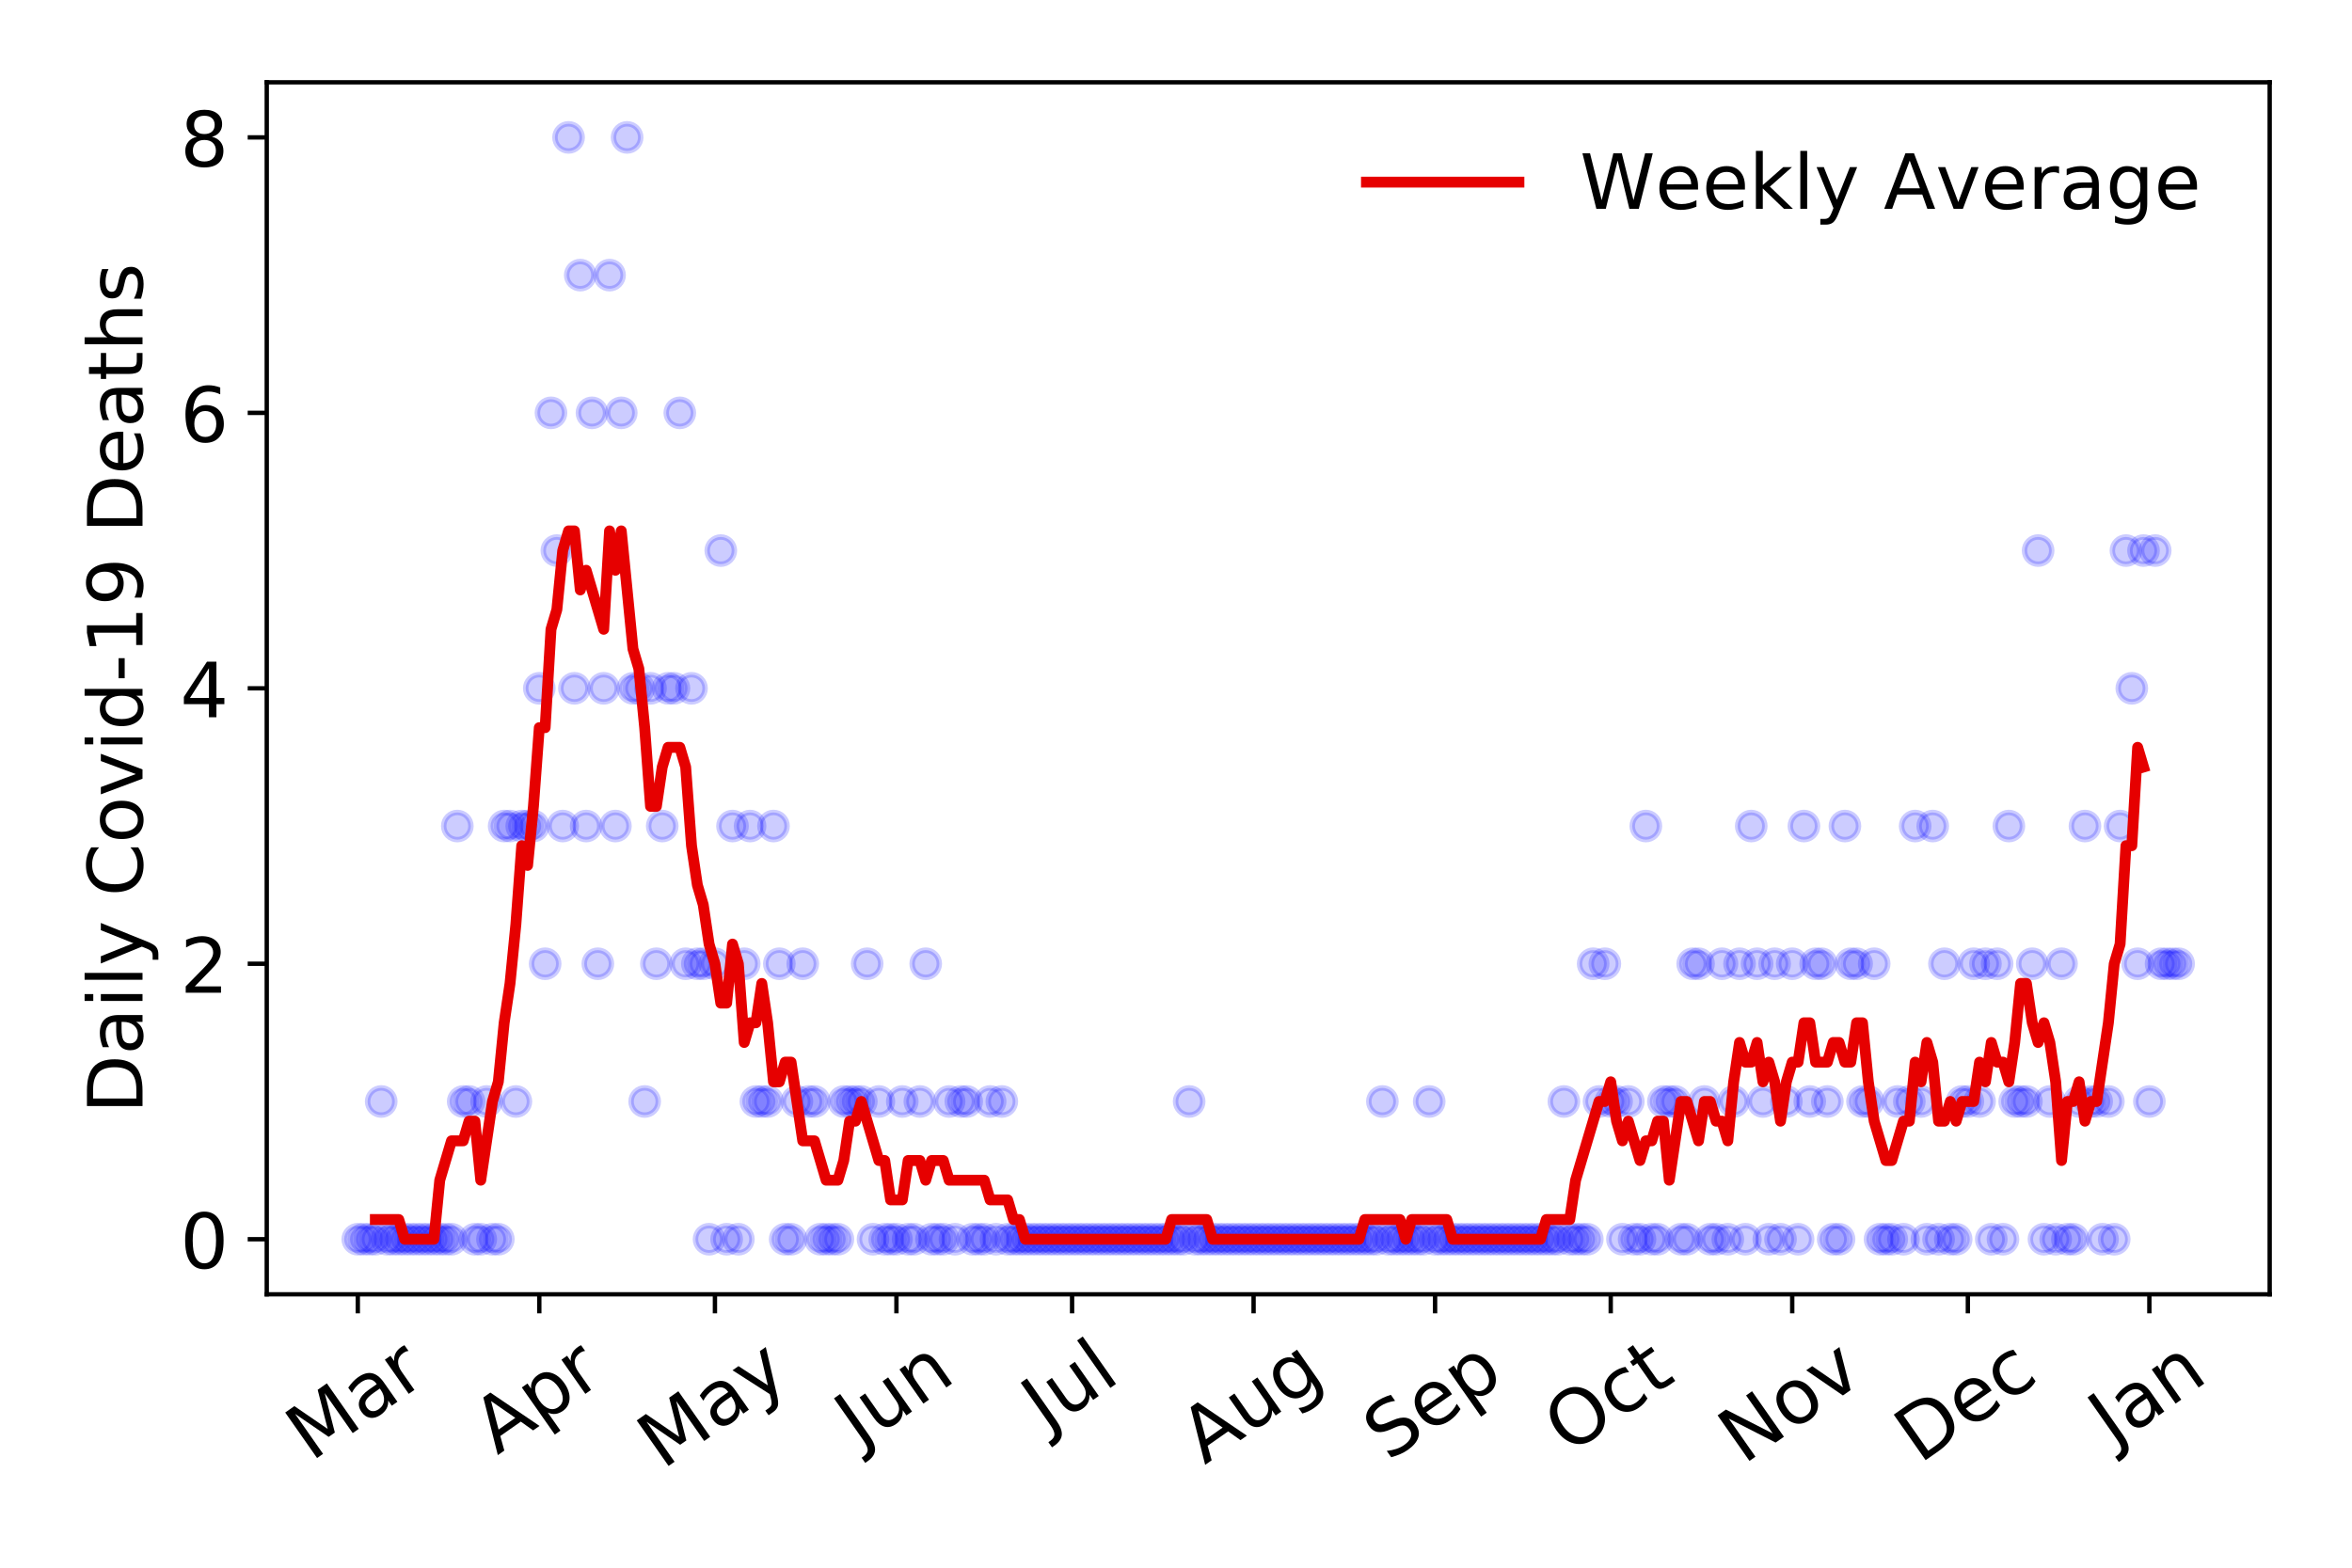 <?xml version="1.0" encoding="utf-8" standalone="no"?>
<!DOCTYPE svg PUBLIC "-//W3C//DTD SVG 1.1//EN"
  "http://www.w3.org/Graphics/SVG/1.1/DTD/svg11.dtd">
<!-- Created with matplotlib (https://matplotlib.org/) -->
<svg height="288pt" version="1.1" viewBox="0 0 432 288" width="432pt" xmlns="http://www.w3.org/2000/svg" xmlns:xlink="http://www.w3.org/1999/xlink">
 <defs>
  <style type="text/css">
*{stroke-linecap:butt;stroke-linejoin:round;}
  </style>
 </defs>
 <g id="figure_1">
  <g id="patch_1">
   <path d="M 0 288 
L 432 288 
L 432 0 
L 0 0 
z
" style="fill:#ffffff;"/>
  </g>
  <g id="axes_1">
   <g id="patch_2">
    <path d="M 48.995 237.778 
L 416.88 237.778 
L 416.88 15.12 
L 48.995 15.12 
z
" style="fill:#ffffff;"/>
   </g>
   <g id="matplotlib.axis_1">
    <g id="xtick_1">
     <g id="line2d_1">
      <defs>
       <path d="M 0 0 
L 0 3.5 
" id="m859ad9fc15" style="stroke:#000000;stroke-width:0.8;"/>
      </defs>
      <g>
       <use style="stroke:#000000;stroke-width:0.8;" x="65.717" xlink:href="#m859ad9fc15" y="237.778"/>
      </g>
     </g>
     <g id="text_1">
      <!-- Mar -->
      <defs>
       <path d="M 9.812 72.906 
L 24.516 72.906 
L 43.109 23.297 
L 61.812 72.906 
L 76.516 72.906 
L 76.516 0 
L 66.891 0 
L 66.891 64.016 
L 48.094 14.016 
L 38.188 14.016 
L 19.391 64.016 
L 19.391 0 
L 9.812 0 
z
" id="DejaVuSans-77"/>
       <path d="M 34.281 27.484 
Q 23.391 27.484 19.188 25 
Q 14.984 22.516 14.984 16.5 
Q 14.984 11.719 18.141 8.906 
Q 21.297 6.109 26.703 6.109 
Q 34.188 6.109 38.703 11.406 
Q 43.219 16.703 43.219 25.484 
L 43.219 27.484 
z
M 52.203 31.203 
L 52.203 0 
L 43.219 0 
L 43.219 8.297 
Q 40.141 3.328 35.547 0.953 
Q 30.953 -1.422 24.312 -1.422 
Q 15.922 -1.422 10.953 3.297 
Q 6 8.016 6 15.922 
Q 6 25.141 12.172 29.828 
Q 18.359 34.516 30.609 34.516 
L 43.219 34.516 
L 43.219 35.406 
Q 43.219 41.609 39.141 45 
Q 35.062 48.391 27.688 48.391 
Q 23 48.391 18.547 47.266 
Q 14.109 46.141 10.016 43.891 
L 10.016 52.203 
Q 14.938 54.109 19.578 55.047 
Q 24.219 56 28.609 56 
Q 40.484 56 46.344 49.844 
Q 52.203 43.703 52.203 31.203 
z
" id="DejaVuSans-97"/>
       <path d="M 41.109 46.297 
Q 39.594 47.172 37.812 47.578 
Q 36.031 48 33.891 48 
Q 26.266 48 22.188 43.047 
Q 18.109 38.094 18.109 28.812 
L 18.109 0 
L 9.078 0 
L 9.078 54.688 
L 18.109 54.688 
L 18.109 46.188 
Q 20.953 51.172 25.484 53.578 
Q 30.031 56 36.531 56 
Q 37.453 56 38.578 55.875 
Q 39.703 55.766 41.062 55.516 
z
" id="DejaVuSans-114"/>
      </defs>
      <g transform="translate(57.114 268.643)rotate(-35)scale(0.14 -0.14)">
       <use xlink:href="#DejaVuSans-77"/>
       <use x="86.279" xlink:href="#DejaVuSans-97"/>
       <use x="147.559" xlink:href="#DejaVuSans-114"/>
      </g>
     </g>
    </g>
    <g id="xtick_2">
     <g id="line2d_2">
      <g>
       <use style="stroke:#000000;stroke-width:0.8;" x="99.054" xlink:href="#m859ad9fc15" y="237.778"/>
      </g>
     </g>
     <g id="text_2">
      <!-- Apr -->
      <defs>
       <path d="M 34.188 63.188 
L 20.797 26.906 
L 47.609 26.906 
z
M 28.609 72.906 
L 39.797 72.906 
L 67.578 0 
L 57.328 0 
L 50.688 18.703 
L 17.828 18.703 
L 11.188 0 
L 0.781 0 
z
" id="DejaVuSans-65"/>
       <path d="M 18.109 8.203 
L 18.109 -20.797 
L 9.078 -20.797 
L 9.078 54.688 
L 18.109 54.688 
L 18.109 46.391 
Q 20.953 51.266 25.266 53.625 
Q 29.594 56 35.594 56 
Q 45.562 56 51.781 48.094 
Q 58.016 40.188 58.016 27.297 
Q 58.016 14.406 51.781 6.484 
Q 45.562 -1.422 35.594 -1.422 
Q 29.594 -1.422 25.266 0.953 
Q 20.953 3.328 18.109 8.203 
z
M 48.688 27.297 
Q 48.688 37.203 44.609 42.844 
Q 40.531 48.484 33.406 48.484 
Q 26.266 48.484 22.188 42.844 
Q 18.109 37.203 18.109 27.297 
Q 18.109 17.391 22.188 11.75 
Q 26.266 6.109 33.406 6.109 
Q 40.531 6.109 44.609 11.75 
Q 48.688 17.391 48.688 27.297 
z
" id="DejaVuSans-112"/>
      </defs>
      <g transform="translate(91.349 267.384)rotate(-35)scale(0.14 -0.14)">
       <use xlink:href="#DejaVuSans-65"/>
       <use x="68.408" xlink:href="#DejaVuSans-112"/>
       <use x="131.885" xlink:href="#DejaVuSans-114"/>
      </g>
     </g>
    </g>
    <g id="xtick_3">
     <g id="line2d_3">
      <g>
       <use style="stroke:#000000;stroke-width:0.8;" x="131.315" xlink:href="#m859ad9fc15" y="237.778"/>
      </g>
     </g>
     <g id="text_3">
      <!-- May -->
      <defs>
       <path d="M 32.172 -5.078 
Q 28.375 -14.844 24.75 -17.812 
Q 21.141 -20.797 15.094 -20.797 
L 7.906 -20.797 
L 7.906 -13.281 
L 13.188 -13.281 
Q 16.891 -13.281 18.938 -11.516 
Q 21 -9.766 23.484 -3.219 
L 25.094 0.875 
L 2.984 54.688 
L 12.5 54.688 
L 29.594 11.922 
L 46.688 54.688 
L 56.203 54.688 
z
" id="DejaVuSans-121"/>
      </defs>
      <g transform="translate(121.675 270.094)rotate(-35)scale(0.14 -0.14)">
       <use xlink:href="#DejaVuSans-77"/>
       <use x="86.279" xlink:href="#DejaVuSans-97"/>
       <use x="147.559" xlink:href="#DejaVuSans-121"/>
      </g>
     </g>
    </g>
    <g id="xtick_4">
     <g id="line2d_4">
      <g>
       <use style="stroke:#000000;stroke-width:0.8;" x="164.651" xlink:href="#m859ad9fc15" y="237.778"/>
      </g>
     </g>
     <g id="text_4">
      <!-- Jun -->
      <defs>
       <path d="M 9.812 72.906 
L 19.672 72.906 
L 19.672 5.078 
Q 19.672 -8.109 14.672 -14.062 
Q 9.672 -20.016 -1.422 -20.016 
L -5.172 -20.016 
L -5.172 -11.719 
L -2.094 -11.719 
Q 4.438 -11.719 7.125 -8.047 
Q 9.812 -4.391 9.812 5.078 
z
" id="DejaVuSans-74"/>
       <path d="M 8.5 21.578 
L 8.5 54.688 
L 17.484 54.688 
L 17.484 21.922 
Q 17.484 14.156 20.5 10.266 
Q 23.531 6.391 29.594 6.391 
Q 36.859 6.391 41.078 11.031 
Q 45.312 15.672 45.312 23.688 
L 45.312 54.688 
L 54.297 54.688 
L 54.297 0 
L 45.312 0 
L 45.312 8.406 
Q 42.047 3.422 37.719 1 
Q 33.406 -1.422 27.688 -1.422 
Q 18.266 -1.422 13.375 4.438 
Q 8.5 10.297 8.5 21.578 
z
M 31.109 56 
z
" id="DejaVuSans-117"/>
       <path d="M 54.891 33.016 
L 54.891 0 
L 45.906 0 
L 45.906 32.719 
Q 45.906 40.484 42.875 44.328 
Q 39.844 48.188 33.797 48.188 
Q 26.516 48.188 22.312 43.547 
Q 18.109 38.922 18.109 30.906 
L 18.109 0 
L 9.078 0 
L 9.078 54.688 
L 18.109 54.688 
L 18.109 46.188 
Q 21.344 51.125 25.703 53.562 
Q 30.078 56 35.797 56 
Q 45.219 56 50.047 50.172 
Q 54.891 44.344 54.891 33.016 
z
" id="DejaVuSans-110"/>
      </defs>
      <g transform="translate(157.908 266.039)rotate(-35)scale(0.14 -0.14)">
       <use xlink:href="#DejaVuSans-74"/>
       <use x="29.492" xlink:href="#DejaVuSans-117"/>
       <use x="92.871" xlink:href="#DejaVuSans-110"/>
      </g>
     </g>
    </g>
    <g id="xtick_5">
     <g id="line2d_5">
      <g>
       <use style="stroke:#000000;stroke-width:0.8;" x="196.913" xlink:href="#m859ad9fc15" y="237.778"/>
      </g>
     </g>
     <g id="text_5">
      <!-- Jul -->
      <defs>
       <path d="M 9.422 75.984 
L 18.406 75.984 
L 18.406 0 
L 9.422 0 
z
" id="DejaVuSans-108"/>
      </defs>
      <g transform="translate(192.21 263.181)rotate(-35)scale(0.14 -0.14)">
       <use xlink:href="#DejaVuSans-74"/>
       <use x="29.492" xlink:href="#DejaVuSans-117"/>
       <use x="92.871" xlink:href="#DejaVuSans-108"/>
      </g>
     </g>
    </g>
    <g id="xtick_6">
     <g id="line2d_6">
      <g>
       <use style="stroke:#000000;stroke-width:0.8;" x="230.249" xlink:href="#m859ad9fc15" y="237.778"/>
      </g>
     </g>
     <g id="text_6">
      <!-- Aug -->
      <defs>
       <path d="M 45.406 27.984 
Q 45.406 37.75 41.375 43.109 
Q 37.359 48.484 30.078 48.484 
Q 22.859 48.484 18.828 43.109 
Q 14.797 37.75 14.797 27.984 
Q 14.797 18.266 18.828 12.891 
Q 22.859 7.516 30.078 7.516 
Q 37.359 7.516 41.375 12.891 
Q 45.406 18.266 45.406 27.984 
z
M 54.391 6.781 
Q 54.391 -7.172 48.188 -13.984 
Q 42 -20.797 29.203 -20.797 
Q 24.469 -20.797 20.266 -20.094 
Q 16.062 -19.391 12.109 -17.922 
L 12.109 -9.188 
Q 16.062 -11.328 19.922 -12.344 
Q 23.781 -13.375 27.781 -13.375 
Q 36.625 -13.375 41.016 -8.766 
Q 45.406 -4.156 45.406 5.172 
L 45.406 9.625 
Q 42.625 4.781 38.281 2.391 
Q 33.938 0 27.875 0 
Q 17.828 0 11.672 7.656 
Q 5.516 15.328 5.516 27.984 
Q 5.516 40.672 11.672 48.328 
Q 17.828 56 27.875 56 
Q 33.938 56 38.281 53.609 
Q 42.625 51.219 45.406 46.391 
L 45.406 54.688 
L 54.391 54.688 
z
" id="DejaVuSans-103"/>
      </defs>
      <g transform="translate(221.268 269.172)rotate(-35)scale(0.14 -0.14)">
       <use xlink:href="#DejaVuSans-65"/>
       <use x="68.408" xlink:href="#DejaVuSans-117"/>
       <use x="131.787" xlink:href="#DejaVuSans-103"/>
      </g>
     </g>
    </g>
    <g id="xtick_7">
     <g id="line2d_7">
      <g>
       <use style="stroke:#000000;stroke-width:0.8;" x="263.586" xlink:href="#m859ad9fc15" y="237.778"/>
      </g>
     </g>
     <g id="text_7">
      <!-- Sep -->
      <defs>
       <path d="M 53.516 70.516 
L 53.516 60.891 
Q 47.906 63.578 42.922 64.891 
Q 37.938 66.219 33.297 66.219 
Q 25.25 66.219 20.875 63.094 
Q 16.5 59.969 16.5 54.203 
Q 16.5 49.359 19.406 46.891 
Q 22.312 44.438 30.422 42.922 
L 36.375 41.703 
Q 47.406 39.594 52.656 34.297 
Q 57.906 29 57.906 20.125 
Q 57.906 9.516 50.797 4.047 
Q 43.703 -1.422 29.984 -1.422 
Q 24.812 -1.422 18.969 -0.25 
Q 13.141 0.922 6.891 3.219 
L 6.891 13.375 
Q 12.891 10.016 18.656 8.297 
Q 24.422 6.594 29.984 6.594 
Q 38.422 6.594 43.016 9.906 
Q 47.609 13.234 47.609 19.391 
Q 47.609 24.75 44.312 27.781 
Q 41.016 30.812 33.5 32.328 
L 27.484 33.5 
Q 16.453 35.688 11.516 40.375 
Q 6.594 45.062 6.594 53.422 
Q 6.594 63.094 13.406 68.656 
Q 20.219 74.219 32.172 74.219 
Q 37.312 74.219 42.625 73.281 
Q 47.953 72.359 53.516 70.516 
z
" id="DejaVuSans-83"/>
       <path d="M 56.203 29.594 
L 56.203 25.203 
L 14.891 25.203 
Q 15.484 15.922 20.484 11.062 
Q 25.484 6.203 34.422 6.203 
Q 39.594 6.203 44.453 7.469 
Q 49.312 8.734 54.109 11.281 
L 54.109 2.781 
Q 49.266 0.734 44.188 -0.344 
Q 39.109 -1.422 33.891 -1.422 
Q 20.797 -1.422 13.156 6.188 
Q 5.516 13.812 5.516 26.812 
Q 5.516 40.234 12.766 48.109 
Q 20.016 56 32.328 56 
Q 43.359 56 49.781 48.891 
Q 56.203 41.797 56.203 29.594 
z
M 47.219 32.234 
Q 47.125 39.594 43.094 43.984 
Q 39.062 48.391 32.422 48.391 
Q 24.906 48.391 20.391 44.141 
Q 15.875 39.891 15.188 32.172 
z
" id="DejaVuSans-101"/>
      </defs>
      <g transform="translate(254.993 268.629)rotate(-35)scale(0.14 -0.14)">
       <use xlink:href="#DejaVuSans-83"/>
       <use x="63.477" xlink:href="#DejaVuSans-101"/>
       <use x="125" xlink:href="#DejaVuSans-112"/>
      </g>
     </g>
    </g>
    <g id="xtick_8">
     <g id="line2d_8">
      <g>
       <use style="stroke:#000000;stroke-width:0.8;" x="295.847" xlink:href="#m859ad9fc15" y="237.778"/>
      </g>
     </g>
     <g id="text_8">
      <!-- Oct -->
      <defs>
       <path d="M 39.406 66.219 
Q 28.656 66.219 22.328 58.203 
Q 16.016 50.203 16.016 36.375 
Q 16.016 22.609 22.328 14.594 
Q 28.656 6.594 39.406 6.594 
Q 50.141 6.594 56.422 14.594 
Q 62.703 22.609 62.703 36.375 
Q 62.703 50.203 56.422 58.203 
Q 50.141 66.219 39.406 66.219 
z
M 39.406 74.219 
Q 54.734 74.219 63.906 63.938 
Q 73.094 53.656 73.094 36.375 
Q 73.094 19.141 63.906 8.859 
Q 54.734 -1.422 39.406 -1.422 
Q 24.031 -1.422 14.812 8.828 
Q 5.609 19.094 5.609 36.375 
Q 5.609 53.656 14.812 63.938 
Q 24.031 74.219 39.406 74.219 
z
" id="DejaVuSans-79"/>
       <path d="M 48.781 52.594 
L 48.781 44.188 
Q 44.969 46.297 41.141 47.344 
Q 37.312 48.391 33.406 48.391 
Q 24.656 48.391 19.812 42.844 
Q 14.984 37.312 14.984 27.297 
Q 14.984 17.281 19.812 11.734 
Q 24.656 6.203 33.406 6.203 
Q 37.312 6.203 41.141 7.25 
Q 44.969 8.297 48.781 10.406 
L 48.781 2.094 
Q 45.016 0.344 40.984 -0.531 
Q 36.969 -1.422 32.422 -1.422 
Q 20.062 -1.422 12.781 6.344 
Q 5.516 14.109 5.516 27.297 
Q 5.516 40.672 12.859 48.328 
Q 20.219 56 33.016 56 
Q 37.156 56 41.109 55.141 
Q 45.062 54.297 48.781 52.594 
z
" id="DejaVuSans-99"/>
       <path d="M 18.312 70.219 
L 18.312 54.688 
L 36.812 54.688 
L 36.812 47.703 
L 18.312 47.703 
L 18.312 18.016 
Q 18.312 11.328 20.141 9.422 
Q 21.969 7.516 27.594 7.516 
L 36.812 7.516 
L 36.812 0 
L 27.594 0 
Q 17.188 0 13.234 3.875 
Q 9.281 7.766 9.281 18.016 
L 9.281 47.703 
L 2.688 47.703 
L 2.688 54.688 
L 9.281 54.688 
L 9.281 70.219 
z
" id="DejaVuSans-116"/>
      </defs>
      <g transform="translate(288.148 267.377)rotate(-35)scale(0.14 -0.14)">
       <use xlink:href="#DejaVuSans-79"/>
       <use x="78.711" xlink:href="#DejaVuSans-99"/>
       <use x="133.691" xlink:href="#DejaVuSans-116"/>
      </g>
     </g>
    </g>
    <g id="xtick_9">
     <g id="line2d_9">
      <g>
       <use style="stroke:#000000;stroke-width:0.8;" x="329.183" xlink:href="#m859ad9fc15" y="237.778"/>
      </g>
     </g>
     <g id="text_9">
      <!-- Nov -->
      <defs>
       <path d="M 9.812 72.906 
L 23.094 72.906 
L 55.422 11.922 
L 55.422 72.906 
L 64.984 72.906 
L 64.984 0 
L 51.703 0 
L 19.391 60.984 
L 19.391 0 
L 9.812 0 
z
" id="DejaVuSans-78"/>
       <path d="M 30.609 48.391 
Q 23.391 48.391 19.188 42.75 
Q 14.984 37.109 14.984 27.297 
Q 14.984 17.484 19.156 11.844 
Q 23.344 6.203 30.609 6.203 
Q 37.797 6.203 41.984 11.859 
Q 46.188 17.531 46.188 27.297 
Q 46.188 37.016 41.984 42.703 
Q 37.797 48.391 30.609 48.391 
z
M 30.609 56 
Q 42.328 56 49.016 48.375 
Q 55.719 40.766 55.719 27.297 
Q 55.719 13.875 49.016 6.219 
Q 42.328 -1.422 30.609 -1.422 
Q 18.844 -1.422 12.172 6.219 
Q 5.516 13.875 5.516 27.297 
Q 5.516 40.766 12.172 48.375 
Q 18.844 56 30.609 56 
z
" id="DejaVuSans-111"/>
       <path d="M 2.984 54.688 
L 12.5 54.688 
L 29.594 8.797 
L 46.688 54.688 
L 56.203 54.688 
L 35.688 0 
L 23.484 0 
z
" id="DejaVuSans-118"/>
      </defs>
      <g transform="translate(320.207 269.166)rotate(-35)scale(0.14 -0.14)">
       <use xlink:href="#DejaVuSans-78"/>
       <use x="74.805" xlink:href="#DejaVuSans-111"/>
       <use x="135.986" xlink:href="#DejaVuSans-118"/>
      </g>
     </g>
    </g>
    <g id="xtick_10">
     <g id="line2d_10">
      <g>
       <use style="stroke:#000000;stroke-width:0.8;" x="361.445" xlink:href="#m859ad9fc15" y="237.778"/>
      </g>
     </g>
     <g id="text_10">
      <!-- Dec -->
      <defs>
       <path d="M 19.672 64.797 
L 19.672 8.109 
L 31.594 8.109 
Q 46.688 8.109 53.688 14.938 
Q 60.688 21.781 60.688 36.531 
Q 60.688 51.172 53.688 57.984 
Q 46.688 64.797 31.594 64.797 
z
M 9.812 72.906 
L 30.078 72.906 
Q 51.266 72.906 61.172 64.094 
Q 71.094 55.281 71.094 36.531 
Q 71.094 17.672 61.125 8.828 
Q 51.172 0 30.078 0 
L 9.812 0 
z
" id="DejaVuSans-68"/>
      </defs>
      <g transform="translate(352.564 269.032)rotate(-35)scale(0.14 -0.14)">
       <use xlink:href="#DejaVuSans-68"/>
       <use x="77.002" xlink:href="#DejaVuSans-101"/>
       <use x="138.525" xlink:href="#DejaVuSans-99"/>
      </g>
     </g>
    </g>
    <g id="xtick_11">
     <g id="line2d_11">
      <g>
       <use style="stroke:#000000;stroke-width:0.8;" x="394.781" xlink:href="#m859ad9fc15" y="237.778"/>
      </g>
     </g>
     <g id="text_11">
      <!-- Jan -->
      <g transform="translate(388.157 265.871)rotate(-35)scale(0.14 -0.14)">
       <use xlink:href="#DejaVuSans-74"/>
       <use x="29.492" xlink:href="#DejaVuSans-97"/>
       <use x="90.771" xlink:href="#DejaVuSans-110"/>
      </g>
     </g>
    </g>
   </g>
   <g id="matplotlib.axis_2">
    <g id="ytick_1">
     <g id="line2d_12">
      <defs>
       <path d="M 0 0 
L -3.5 0 
" id="m80cd8a15f5" style="stroke:#000000;stroke-width:0.8;"/>
      </defs>
      <g>
       <use style="stroke:#000000;stroke-width:0.8;" x="48.995" xlink:href="#m80cd8a15f5" y="227.657"/>
      </g>
     </g>
     <g id="text_12">
      <!-- 0 -->
      <defs>
       <path d="M 31.781 66.406 
Q 24.172 66.406 20.328 58.906 
Q 16.5 51.422 16.5 36.375 
Q 16.5 21.391 20.328 13.891 
Q 24.172 6.391 31.781 6.391 
Q 39.453 6.391 43.281 13.891 
Q 47.125 21.391 47.125 36.375 
Q 47.125 51.422 43.281 58.906 
Q 39.453 66.406 31.781 66.406 
z
M 31.781 74.219 
Q 44.047 74.219 50.516 64.516 
Q 56.984 54.828 56.984 36.375 
Q 56.984 17.969 50.516 8.266 
Q 44.047 -1.422 31.781 -1.422 
Q 19.531 -1.422 13.062 8.266 
Q 6.594 17.969 6.594 36.375 
Q 6.594 54.828 13.062 64.516 
Q 19.531 74.219 31.781 74.219 
z
" id="DejaVuSans-48"/>
      </defs>
      <g transform="translate(33.087 232.976)scale(0.14 -0.14)">
       <use xlink:href="#DejaVuSans-48"/>
      </g>
     </g>
    </g>
    <g id="ytick_2">
     <g id="line2d_13">
      <g>
       <use style="stroke:#000000;stroke-width:0.8;" x="48.995" xlink:href="#m80cd8a15f5" y="177.053"/>
      </g>
     </g>
     <g id="text_13">
      <!-- 2 -->
      <defs>
       <path d="M 19.188 8.297 
L 53.609 8.297 
L 53.609 0 
L 7.328 0 
L 7.328 8.297 
Q 12.938 14.109 22.625 23.891 
Q 32.328 33.688 34.812 36.531 
Q 39.547 41.844 41.422 45.531 
Q 43.312 49.219 43.312 52.781 
Q 43.312 58.594 39.234 62.25 
Q 35.156 65.922 28.609 65.922 
Q 23.969 65.922 18.812 64.312 
Q 13.672 62.703 7.812 59.422 
L 7.812 69.391 
Q 13.766 71.781 18.938 73 
Q 24.125 74.219 28.422 74.219 
Q 39.75 74.219 46.484 68.547 
Q 53.219 62.891 53.219 53.422 
Q 53.219 48.922 51.531 44.891 
Q 49.859 40.875 45.406 35.406 
Q 44.188 33.984 37.641 27.219 
Q 31.109 20.453 19.188 8.297 
z
" id="DejaVuSans-50"/>
      </defs>
      <g transform="translate(33.087 182.372)scale(0.14 -0.14)">
       <use xlink:href="#DejaVuSans-50"/>
      </g>
     </g>
    </g>
    <g id="ytick_3">
     <g id="line2d_14">
      <g>
       <use style="stroke:#000000;stroke-width:0.8;" x="48.995" xlink:href="#m80cd8a15f5" y="126.449"/>
      </g>
     </g>
     <g id="text_14">
      <!-- 4 -->
      <defs>
       <path d="M 37.797 64.312 
L 12.891 25.391 
L 37.797 25.391 
z
M 35.203 72.906 
L 47.609 72.906 
L 47.609 25.391 
L 58.016 25.391 
L 58.016 17.188 
L 47.609 17.188 
L 47.609 0 
L 37.797 0 
L 37.797 17.188 
L 4.891 17.188 
L 4.891 26.703 
z
" id="DejaVuSans-52"/>
      </defs>
      <g transform="translate(33.087 131.768)scale(0.14 -0.14)">
       <use xlink:href="#DejaVuSans-52"/>
      </g>
     </g>
    </g>
    <g id="ytick_4">
     <g id="line2d_15">
      <g>
       <use style="stroke:#000000;stroke-width:0.8;" x="48.995" xlink:href="#m80cd8a15f5" y="75.845"/>
      </g>
     </g>
     <g id="text_15">
      <!-- 6 -->
      <defs>
       <path d="M 33.016 40.375 
Q 26.375 40.375 22.484 35.828 
Q 18.609 31.297 18.609 23.391 
Q 18.609 15.531 22.484 10.953 
Q 26.375 6.391 33.016 6.391 
Q 39.656 6.391 43.531 10.953 
Q 47.406 15.531 47.406 23.391 
Q 47.406 31.297 43.531 35.828 
Q 39.656 40.375 33.016 40.375 
z
M 52.594 71.297 
L 52.594 62.312 
Q 48.875 64.062 45.094 64.984 
Q 41.312 65.922 37.594 65.922 
Q 27.828 65.922 22.672 59.328 
Q 17.531 52.734 16.797 39.406 
Q 19.672 43.656 24.016 45.922 
Q 28.375 48.188 33.594 48.188 
Q 44.578 48.188 50.953 41.516 
Q 57.328 34.859 57.328 23.391 
Q 57.328 12.156 50.688 5.359 
Q 44.047 -1.422 33.016 -1.422 
Q 20.359 -1.422 13.672 8.266 
Q 6.984 17.969 6.984 36.375 
Q 6.984 53.656 15.188 63.938 
Q 23.391 74.219 37.203 74.219 
Q 40.922 74.219 44.703 73.484 
Q 48.484 72.75 52.594 71.297 
z
" id="DejaVuSans-54"/>
      </defs>
      <g transform="translate(33.087 81.164)scale(0.14 -0.14)">
       <use xlink:href="#DejaVuSans-54"/>
      </g>
     </g>
    </g>
    <g id="ytick_5">
     <g id="line2d_16">
      <g>
       <use style="stroke:#000000;stroke-width:0.8;" x="48.995" xlink:href="#m80cd8a15f5" y="25.241"/>
      </g>
     </g>
     <g id="text_16">
      <!-- 8 -->
      <defs>
       <path d="M 31.781 34.625 
Q 24.75 34.625 20.719 30.859 
Q 16.703 27.094 16.703 20.516 
Q 16.703 13.922 20.719 10.156 
Q 24.75 6.391 31.781 6.391 
Q 38.812 6.391 42.859 10.172 
Q 46.922 13.969 46.922 20.516 
Q 46.922 27.094 42.891 30.859 
Q 38.875 34.625 31.781 34.625 
z
M 21.922 38.812 
Q 15.578 40.375 12.031 44.719 
Q 8.5 49.078 8.5 55.328 
Q 8.5 64.062 14.719 69.141 
Q 20.953 74.219 31.781 74.219 
Q 42.672 74.219 48.875 69.141 
Q 55.078 64.062 55.078 55.328 
Q 55.078 49.078 51.531 44.719 
Q 48 40.375 41.703 38.812 
Q 48.828 37.156 52.797 32.312 
Q 56.781 27.484 56.781 20.516 
Q 56.781 9.906 50.312 4.234 
Q 43.844 -1.422 31.781 -1.422 
Q 19.734 -1.422 13.25 4.234 
Q 6.781 9.906 6.781 20.516 
Q 6.781 27.484 10.781 32.312 
Q 14.797 37.156 21.922 38.812 
z
M 18.312 54.391 
Q 18.312 48.734 21.844 45.562 
Q 25.391 42.391 31.781 42.391 
Q 38.141 42.391 41.719 45.562 
Q 45.312 48.734 45.312 54.391 
Q 45.312 60.062 41.719 63.234 
Q 38.141 66.406 31.781 66.406 
Q 25.391 66.406 21.844 63.234 
Q 18.312 60.062 18.312 54.391 
z
" id="DejaVuSans-56"/>
      </defs>
      <g transform="translate(33.087 30.56)scale(0.14 -0.14)">
       <use xlink:href="#DejaVuSans-56"/>
      </g>
     </g>
    </g>
    <g id="text_17">
     <!-- Daily Covid-19 Deaths -->
     <defs>
      <path d="M 9.422 54.688 
L 18.406 54.688 
L 18.406 0 
L 9.422 0 
z
M 9.422 75.984 
L 18.406 75.984 
L 18.406 64.594 
L 9.422 64.594 
z
" id="DejaVuSans-105"/>
      <path id="DejaVuSans-32"/>
      <path d="M 64.406 67.281 
L 64.406 56.891 
Q 59.422 61.531 53.781 63.812 
Q 48.141 66.109 41.797 66.109 
Q 29.297 66.109 22.656 58.469 
Q 16.016 50.828 16.016 36.375 
Q 16.016 21.969 22.656 14.328 
Q 29.297 6.688 41.797 6.688 
Q 48.141 6.688 53.781 8.984 
Q 59.422 11.281 64.406 15.922 
L 64.406 5.609 
Q 59.234 2.094 53.438 0.328 
Q 47.656 -1.422 41.219 -1.422 
Q 24.656 -1.422 15.125 8.703 
Q 5.609 18.844 5.609 36.375 
Q 5.609 53.953 15.125 64.078 
Q 24.656 74.219 41.219 74.219 
Q 47.75 74.219 53.531 72.484 
Q 59.328 70.75 64.406 67.281 
z
" id="DejaVuSans-67"/>
      <path d="M 45.406 46.391 
L 45.406 75.984 
L 54.391 75.984 
L 54.391 0 
L 45.406 0 
L 45.406 8.203 
Q 42.578 3.328 38.25 0.953 
Q 33.938 -1.422 27.875 -1.422 
Q 17.969 -1.422 11.734 6.484 
Q 5.516 14.406 5.516 27.297 
Q 5.516 40.188 11.734 48.094 
Q 17.969 56 27.875 56 
Q 33.938 56 38.25 53.625 
Q 42.578 51.266 45.406 46.391 
z
M 14.797 27.297 
Q 14.797 17.391 18.875 11.75 
Q 22.953 6.109 30.078 6.109 
Q 37.203 6.109 41.297 11.75 
Q 45.406 17.391 45.406 27.297 
Q 45.406 37.203 41.297 42.844 
Q 37.203 48.484 30.078 48.484 
Q 22.953 48.484 18.875 42.844 
Q 14.797 37.203 14.797 27.297 
z
" id="DejaVuSans-100"/>
      <path d="M 4.891 31.391 
L 31.203 31.391 
L 31.203 23.391 
L 4.891 23.391 
z
" id="DejaVuSans-45"/>
      <path d="M 12.406 8.297 
L 28.516 8.297 
L 28.516 63.922 
L 10.984 60.406 
L 10.984 69.391 
L 28.422 72.906 
L 38.281 72.906 
L 38.281 8.297 
L 54.391 8.297 
L 54.391 0 
L 12.406 0 
z
" id="DejaVuSans-49"/>
      <path d="M 10.984 1.516 
L 10.984 10.5 
Q 14.703 8.734 18.5 7.812 
Q 22.312 6.891 25.984 6.891 
Q 35.75 6.891 40.891 13.453 
Q 46.047 20.016 46.781 33.406 
Q 43.953 29.203 39.594 26.953 
Q 35.25 24.703 29.984 24.703 
Q 19.047 24.703 12.672 31.312 
Q 6.297 37.938 6.297 49.422 
Q 6.297 60.641 12.938 67.422 
Q 19.578 74.219 30.609 74.219 
Q 43.266 74.219 49.922 64.516 
Q 56.594 54.828 56.594 36.375 
Q 56.594 19.141 48.406 8.859 
Q 40.234 -1.422 26.422 -1.422 
Q 22.703 -1.422 18.891 -0.688 
Q 15.094 0.047 10.984 1.516 
z
M 30.609 32.422 
Q 37.25 32.422 41.125 36.953 
Q 45.016 41.5 45.016 49.422 
Q 45.016 57.281 41.125 61.844 
Q 37.25 66.406 30.609 66.406 
Q 23.969 66.406 20.094 61.844 
Q 16.219 57.281 16.219 49.422 
Q 16.219 41.5 20.094 36.953 
Q 23.969 32.422 30.609 32.422 
z
" id="DejaVuSans-57"/>
      <path d="M 54.891 33.016 
L 54.891 0 
L 45.906 0 
L 45.906 32.719 
Q 45.906 40.484 42.875 44.328 
Q 39.844 48.188 33.797 48.188 
Q 26.516 48.188 22.312 43.547 
Q 18.109 38.922 18.109 30.906 
L 18.109 0 
L 9.078 0 
L 9.078 75.984 
L 18.109 75.984 
L 18.109 46.188 
Q 21.344 51.125 25.703 53.562 
Q 30.078 56 35.797 56 
Q 45.219 56 50.047 50.172 
Q 54.891 44.344 54.891 33.016 
z
" id="DejaVuSans-104"/>
      <path d="M 44.281 53.078 
L 44.281 44.578 
Q 40.484 46.531 36.375 47.5 
Q 32.281 48.484 27.875 48.484 
Q 21.188 48.484 17.844 46.438 
Q 14.5 44.391 14.5 40.281 
Q 14.5 37.156 16.891 35.375 
Q 19.281 33.594 26.516 31.984 
L 29.594 31.297 
Q 39.156 29.25 43.188 25.516 
Q 47.219 21.781 47.219 15.094 
Q 47.219 7.469 41.188 3.016 
Q 35.156 -1.422 24.609 -1.422 
Q 20.219 -1.422 15.453 -0.562 
Q 10.688 0.297 5.422 2 
L 5.422 11.281 
Q 10.406 8.688 15.234 7.391 
Q 20.062 6.109 24.812 6.109 
Q 31.156 6.109 34.562 8.281 
Q 37.984 10.453 37.984 14.406 
Q 37.984 18.062 35.516 20.016 
Q 33.062 21.969 24.703 23.781 
L 21.578 24.516 
Q 13.234 26.266 9.516 29.906 
Q 5.812 33.547 5.812 39.891 
Q 5.812 47.609 11.281 51.797 
Q 16.75 56 26.812 56 
Q 31.781 56 36.172 55.266 
Q 40.578 54.547 44.281 53.078 
z
" id="DejaVuSans-115"/>
     </defs>
     <g transform="translate(26.176 204.56)rotate(-90)scale(0.14 -0.14)">
      <use xlink:href="#DejaVuSans-68"/>
      <use x="77.002" xlink:href="#DejaVuSans-97"/>
      <use x="138.281" xlink:href="#DejaVuSans-105"/>
      <use x="166.064" xlink:href="#DejaVuSans-108"/>
      <use x="193.848" xlink:href="#DejaVuSans-121"/>
      <use x="253.027" xlink:href="#DejaVuSans-32"/>
      <use x="284.814" xlink:href="#DejaVuSans-67"/>
      <use x="354.639" xlink:href="#DejaVuSans-111"/>
      <use x="415.82" xlink:href="#DejaVuSans-118"/>
      <use x="475" xlink:href="#DejaVuSans-105"/>
      <use x="502.783" xlink:href="#DejaVuSans-100"/>
      <use x="566.26" xlink:href="#DejaVuSans-45"/>
      <use x="602.344" xlink:href="#DejaVuSans-49"/>
      <use x="665.967" xlink:href="#DejaVuSans-57"/>
      <use x="729.59" xlink:href="#DejaVuSans-32"/>
      <use x="761.377" xlink:href="#DejaVuSans-68"/>
      <use x="838.379" xlink:href="#DejaVuSans-101"/>
      <use x="899.902" xlink:href="#DejaVuSans-97"/>
      <use x="961.182" xlink:href="#DejaVuSans-116"/>
      <use x="1000.391" xlink:href="#DejaVuSans-104"/>
      <use x="1063.77" xlink:href="#DejaVuSans-115"/>
     </g>
    </g>
   </g>
   <g id="line2d_17">
    <defs>
     <path d="M 0 2.5 
C 0.663 2.5 1.299 2.237 1.768 1.768 
C 2.237 1.299 2.5 0.663 2.5 0 
C 2.5 -0.663 2.237 -1.299 1.768 -1.768 
C 1.299 -2.237 0.663 -2.5 0 -2.5 
C -0.663 -2.5 -1.299 -2.237 -1.768 -1.768 
C -2.237 -1.299 -2.5 -0.663 -2.5 0 
C -2.5 0.663 -2.237 1.299 -1.768 1.768 
C -1.299 2.237 -0.663 2.5 0 2.5 
z
" id="m93d4ee75d4" style="stroke:#0000ff;stroke-opacity:0.2;"/>
    </defs>
    <g clip-path="url(#p42494dbf9b)">
     <use style="fill:#0000ff;fill-opacity:0.2;stroke:#0000ff;stroke-opacity:0.2;" x="65.717" xlink:href="#m93d4ee75d4" y="227.657"/>
     <use style="fill:#0000ff;fill-opacity:0.2;stroke:#0000ff;stroke-opacity:0.2;" x="66.792" xlink:href="#m93d4ee75d4" y="227.657"/>
     <use style="fill:#0000ff;fill-opacity:0.2;stroke:#0000ff;stroke-opacity:0.2;" x="67.868" xlink:href="#m93d4ee75d4" y="227.657"/>
     <use style="fill:#0000ff;fill-opacity:0.2;stroke:#0000ff;stroke-opacity:0.2;" x="68.943" xlink:href="#m93d4ee75d4" y="227.657"/>
     <use style="fill:#0000ff;fill-opacity:0.2;stroke:#0000ff;stroke-opacity:0.2;" x="70.019" xlink:href="#m93d4ee75d4" y="202.355"/>
     <use style="fill:#0000ff;fill-opacity:0.2;stroke:#0000ff;stroke-opacity:0.2;" x="71.094" xlink:href="#m93d4ee75d4" y="227.657"/>
     <use style="fill:#0000ff;fill-opacity:0.2;stroke:#0000ff;stroke-opacity:0.2;" x="72.169" xlink:href="#m93d4ee75d4" y="227.657"/>
     <use style="fill:#0000ff;fill-opacity:0.2;stroke:#0000ff;stroke-opacity:0.2;" x="73.245" xlink:href="#m93d4ee75d4" y="227.657"/>
     <use style="fill:#0000ff;fill-opacity:0.2;stroke:#0000ff;stroke-opacity:0.2;" x="74.32" xlink:href="#m93d4ee75d4" y="227.657"/>
     <use style="fill:#0000ff;fill-opacity:0.2;stroke:#0000ff;stroke-opacity:0.2;" x="75.395" xlink:href="#m93d4ee75d4" y="227.657"/>
     <use style="fill:#0000ff;fill-opacity:0.2;stroke:#0000ff;stroke-opacity:0.2;" x="76.471" xlink:href="#m93d4ee75d4" y="227.657"/>
     <use style="fill:#0000ff;fill-opacity:0.2;stroke:#0000ff;stroke-opacity:0.2;" x="77.546" xlink:href="#m93d4ee75d4" y="227.657"/>
     <use style="fill:#0000ff;fill-opacity:0.2;stroke:#0000ff;stroke-opacity:0.2;" x="78.622" xlink:href="#m93d4ee75d4" y="227.657"/>
     <use style="fill:#0000ff;fill-opacity:0.2;stroke:#0000ff;stroke-opacity:0.2;" x="79.697" xlink:href="#m93d4ee75d4" y="227.657"/>
     <use style="fill:#0000ff;fill-opacity:0.2;stroke:#0000ff;stroke-opacity:0.2;" x="80.772" xlink:href="#m93d4ee75d4" y="227.657"/>
     <use style="fill:#0000ff;fill-opacity:0.2;stroke:#0000ff;stroke-opacity:0.2;" x="81.848" xlink:href="#m93d4ee75d4" y="227.657"/>
     <use style="fill:#0000ff;fill-opacity:0.2;stroke:#0000ff;stroke-opacity:0.2;" x="82.923" xlink:href="#m93d4ee75d4" y="227.657"/>
     <use style="fill:#0000ff;fill-opacity:0.2;stroke:#0000ff;stroke-opacity:0.2;" x="83.998" xlink:href="#m93d4ee75d4" y="151.751"/>
     <use style="fill:#0000ff;fill-opacity:0.2;stroke:#0000ff;stroke-opacity:0.2;" x="85.074" xlink:href="#m93d4ee75d4" y="202.355"/>
     <use style="fill:#0000ff;fill-opacity:0.2;stroke:#0000ff;stroke-opacity:0.2;" x="86.149" xlink:href="#m93d4ee75d4" y="202.355"/>
     <use style="fill:#0000ff;fill-opacity:0.2;stroke:#0000ff;stroke-opacity:0.2;" x="87.224" xlink:href="#m93d4ee75d4" y="227.657"/>
     <use style="fill:#0000ff;fill-opacity:0.2;stroke:#0000ff;stroke-opacity:0.2;" x="88.3" xlink:href="#m93d4ee75d4" y="227.657"/>
     <use style="fill:#0000ff;fill-opacity:0.2;stroke:#0000ff;stroke-opacity:0.2;" x="89.375" xlink:href="#m93d4ee75d4" y="202.355"/>
     <use style="fill:#0000ff;fill-opacity:0.2;stroke:#0000ff;stroke-opacity:0.2;" x="90.451" xlink:href="#m93d4ee75d4" y="227.657"/>
     <use style="fill:#0000ff;fill-opacity:0.2;stroke:#0000ff;stroke-opacity:0.2;" x="91.526" xlink:href="#m93d4ee75d4" y="227.657"/>
     <use style="fill:#0000ff;fill-opacity:0.2;stroke:#0000ff;stroke-opacity:0.2;" x="92.601" xlink:href="#m93d4ee75d4" y="151.751"/>
     <use style="fill:#0000ff;fill-opacity:0.2;stroke:#0000ff;stroke-opacity:0.2;" x="93.677" xlink:href="#m93d4ee75d4" y="151.751"/>
     <use style="fill:#0000ff;fill-opacity:0.2;stroke:#0000ff;stroke-opacity:0.2;" x="94.752" xlink:href="#m93d4ee75d4" y="202.355"/>
     <use style="fill:#0000ff;fill-opacity:0.2;stroke:#0000ff;stroke-opacity:0.2;" x="95.827" xlink:href="#m93d4ee75d4" y="151.751"/>
     <use style="fill:#0000ff;fill-opacity:0.2;stroke:#0000ff;stroke-opacity:0.2;" x="96.903" xlink:href="#m93d4ee75d4" y="151.751"/>
     <use style="fill:#0000ff;fill-opacity:0.2;stroke:#0000ff;stroke-opacity:0.2;" x="97.978" xlink:href="#m93d4ee75d4" y="151.751"/>
     <use style="fill:#0000ff;fill-opacity:0.2;stroke:#0000ff;stroke-opacity:0.2;" x="99.054" xlink:href="#m93d4ee75d4" y="126.449"/>
     <use style="fill:#0000ff;fill-opacity:0.2;stroke:#0000ff;stroke-opacity:0.2;" x="100.129" xlink:href="#m93d4ee75d4" y="177.053"/>
     <use style="fill:#0000ff;fill-opacity:0.2;stroke:#0000ff;stroke-opacity:0.2;" x="101.204" xlink:href="#m93d4ee75d4" y="75.845"/>
     <use style="fill:#0000ff;fill-opacity:0.2;stroke:#0000ff;stroke-opacity:0.2;" x="102.28" xlink:href="#m93d4ee75d4" y="101.147"/>
     <use style="fill:#0000ff;fill-opacity:0.2;stroke:#0000ff;stroke-opacity:0.2;" x="103.355" xlink:href="#m93d4ee75d4" y="151.751"/>
     <use style="fill:#0000ff;fill-opacity:0.2;stroke:#0000ff;stroke-opacity:0.2;" x="104.43" xlink:href="#m93d4ee75d4" y="25.241"/>
     <use style="fill:#0000ff;fill-opacity:0.2;stroke:#0000ff;stroke-opacity:0.2;" x="105.506" xlink:href="#m93d4ee75d4" y="126.449"/>
     <use style="fill:#0000ff;fill-opacity:0.2;stroke:#0000ff;stroke-opacity:0.2;" x="106.581" xlink:href="#m93d4ee75d4" y="50.543"/>
     <use style="fill:#0000ff;fill-opacity:0.2;stroke:#0000ff;stroke-opacity:0.2;" x="107.657" xlink:href="#m93d4ee75d4" y="151.751"/>
     <use style="fill:#0000ff;fill-opacity:0.2;stroke:#0000ff;stroke-opacity:0.2;" x="108.732" xlink:href="#m93d4ee75d4" y="75.845"/>
     <use style="fill:#0000ff;fill-opacity:0.2;stroke:#0000ff;stroke-opacity:0.2;" x="109.807" xlink:href="#m93d4ee75d4" y="177.053"/>
     <use style="fill:#0000ff;fill-opacity:0.2;stroke:#0000ff;stroke-opacity:0.2;" x="110.883" xlink:href="#m93d4ee75d4" y="126.449"/>
     <use style="fill:#0000ff;fill-opacity:0.2;stroke:#0000ff;stroke-opacity:0.2;" x="111.958" xlink:href="#m93d4ee75d4" y="50.543"/>
     <use style="fill:#0000ff;fill-opacity:0.2;stroke:#0000ff;stroke-opacity:0.2;" x="113.033" xlink:href="#m93d4ee75d4" y="151.751"/>
     <use style="fill:#0000ff;fill-opacity:0.2;stroke:#0000ff;stroke-opacity:0.2;" x="114.109" xlink:href="#m93d4ee75d4" y="75.845"/>
     <use style="fill:#0000ff;fill-opacity:0.2;stroke:#0000ff;stroke-opacity:0.2;" x="115.184" xlink:href="#m93d4ee75d4" y="25.241"/>
     <use style="fill:#0000ff;fill-opacity:0.2;stroke:#0000ff;stroke-opacity:0.2;" x="116.26" xlink:href="#m93d4ee75d4" y="126.449"/>
     <use style="fill:#0000ff;fill-opacity:0.2;stroke:#0000ff;stroke-opacity:0.2;" x="117.335" xlink:href="#m93d4ee75d4" y="126.449"/>
     <use style="fill:#0000ff;fill-opacity:0.2;stroke:#0000ff;stroke-opacity:0.2;" x="118.41" xlink:href="#m93d4ee75d4" y="202.355"/>
     <use style="fill:#0000ff;fill-opacity:0.2;stroke:#0000ff;stroke-opacity:0.2;" x="119.486" xlink:href="#m93d4ee75d4" y="126.449"/>
     <use style="fill:#0000ff;fill-opacity:0.2;stroke:#0000ff;stroke-opacity:0.2;" x="120.561" xlink:href="#m93d4ee75d4" y="177.053"/>
     <use style="fill:#0000ff;fill-opacity:0.2;stroke:#0000ff;stroke-opacity:0.2;" x="121.636" xlink:href="#m93d4ee75d4" y="151.751"/>
     <use style="fill:#0000ff;fill-opacity:0.2;stroke:#0000ff;stroke-opacity:0.2;" x="122.712" xlink:href="#m93d4ee75d4" y="126.449"/>
     <use style="fill:#0000ff;fill-opacity:0.2;stroke:#0000ff;stroke-opacity:0.2;" x="123.787" xlink:href="#m93d4ee75d4" y="126.449"/>
     <use style="fill:#0000ff;fill-opacity:0.2;stroke:#0000ff;stroke-opacity:0.2;" x="124.863" xlink:href="#m93d4ee75d4" y="75.845"/>
     <use style="fill:#0000ff;fill-opacity:0.2;stroke:#0000ff;stroke-opacity:0.2;" x="125.938" xlink:href="#m93d4ee75d4" y="177.053"/>
     <use style="fill:#0000ff;fill-opacity:0.2;stroke:#0000ff;stroke-opacity:0.2;" x="127.013" xlink:href="#m93d4ee75d4" y="126.449"/>
     <use style="fill:#0000ff;fill-opacity:0.2;stroke:#0000ff;stroke-opacity:0.2;" x="128.089" xlink:href="#m93d4ee75d4" y="177.053"/>
     <use style="fill:#0000ff;fill-opacity:0.2;stroke:#0000ff;stroke-opacity:0.2;" x="129.164" xlink:href="#m93d4ee75d4" y="177.053"/>
     <use style="fill:#0000ff;fill-opacity:0.2;stroke:#0000ff;stroke-opacity:0.2;" x="130.239" xlink:href="#m93d4ee75d4" y="227.657"/>
     <use style="fill:#0000ff;fill-opacity:0.2;stroke:#0000ff;stroke-opacity:0.2;" x="131.315" xlink:href="#m93d4ee75d4" y="177.053"/>
     <use style="fill:#0000ff;fill-opacity:0.2;stroke:#0000ff;stroke-opacity:0.2;" x="132.39" xlink:href="#m93d4ee75d4" y="101.147"/>
     <use style="fill:#0000ff;fill-opacity:0.2;stroke:#0000ff;stroke-opacity:0.2;" x="133.466" xlink:href="#m93d4ee75d4" y="227.657"/>
     <use style="fill:#0000ff;fill-opacity:0.2;stroke:#0000ff;stroke-opacity:0.2;" x="134.541" xlink:href="#m93d4ee75d4" y="151.751"/>
     <use style="fill:#0000ff;fill-opacity:0.2;stroke:#0000ff;stroke-opacity:0.2;" x="135.616" xlink:href="#m93d4ee75d4" y="227.657"/>
     <use style="fill:#0000ff;fill-opacity:0.2;stroke:#0000ff;stroke-opacity:0.2;" x="136.692" xlink:href="#m93d4ee75d4" y="177.053"/>
     <use style="fill:#0000ff;fill-opacity:0.2;stroke:#0000ff;stroke-opacity:0.2;" x="137.767" xlink:href="#m93d4ee75d4" y="151.751"/>
     <use style="fill:#0000ff;fill-opacity:0.2;stroke:#0000ff;stroke-opacity:0.2;" x="138.842" xlink:href="#m93d4ee75d4" y="202.355"/>
     <use style="fill:#0000ff;fill-opacity:0.2;stroke:#0000ff;stroke-opacity:0.2;" x="139.918" xlink:href="#m93d4ee75d4" y="202.355"/>
     <use style="fill:#0000ff;fill-opacity:0.2;stroke:#0000ff;stroke-opacity:0.2;" x="140.993" xlink:href="#m93d4ee75d4" y="202.355"/>
     <use style="fill:#0000ff;fill-opacity:0.2;stroke:#0000ff;stroke-opacity:0.2;" x="142.069" xlink:href="#m93d4ee75d4" y="151.751"/>
     <use style="fill:#0000ff;fill-opacity:0.2;stroke:#0000ff;stroke-opacity:0.2;" x="143.144" xlink:href="#m93d4ee75d4" y="177.053"/>
     <use style="fill:#0000ff;fill-opacity:0.2;stroke:#0000ff;stroke-opacity:0.2;" x="144.219" xlink:href="#m93d4ee75d4" y="227.657"/>
     <use style="fill:#0000ff;fill-opacity:0.2;stroke:#0000ff;stroke-opacity:0.2;" x="145.295" xlink:href="#m93d4ee75d4" y="227.657"/>
     <use style="fill:#0000ff;fill-opacity:0.2;stroke:#0000ff;stroke-opacity:0.2;" x="146.37" xlink:href="#m93d4ee75d4" y="202.355"/>
     <use style="fill:#0000ff;fill-opacity:0.2;stroke:#0000ff;stroke-opacity:0.2;" x="147.445" xlink:href="#m93d4ee75d4" y="177.053"/>
     <use style="fill:#0000ff;fill-opacity:0.2;stroke:#0000ff;stroke-opacity:0.2;" x="148.521" xlink:href="#m93d4ee75d4" y="202.355"/>
     <use style="fill:#0000ff;fill-opacity:0.2;stroke:#0000ff;stroke-opacity:0.2;" x="149.596" xlink:href="#m93d4ee75d4" y="202.355"/>
     <use style="fill:#0000ff;fill-opacity:0.2;stroke:#0000ff;stroke-opacity:0.2;" x="150.671" xlink:href="#m93d4ee75d4" y="227.657"/>
     <use style="fill:#0000ff;fill-opacity:0.2;stroke:#0000ff;stroke-opacity:0.2;" x="151.747" xlink:href="#m93d4ee75d4" y="227.657"/>
     <use style="fill:#0000ff;fill-opacity:0.2;stroke:#0000ff;stroke-opacity:0.2;" x="152.822" xlink:href="#m93d4ee75d4" y="227.657"/>
     <use style="fill:#0000ff;fill-opacity:0.2;stroke:#0000ff;stroke-opacity:0.2;" x="153.898" xlink:href="#m93d4ee75d4" y="227.657"/>
     <use style="fill:#0000ff;fill-opacity:0.2;stroke:#0000ff;stroke-opacity:0.2;" x="154.973" xlink:href="#m93d4ee75d4" y="202.355"/>
     <use style="fill:#0000ff;fill-opacity:0.2;stroke:#0000ff;stroke-opacity:0.2;" x="156.048" xlink:href="#m93d4ee75d4" y="202.355"/>
     <use style="fill:#0000ff;fill-opacity:0.2;stroke:#0000ff;stroke-opacity:0.2;" x="157.124" xlink:href="#m93d4ee75d4" y="202.355"/>
     <use style="fill:#0000ff;fill-opacity:0.2;stroke:#0000ff;stroke-opacity:0.2;" x="158.199" xlink:href="#m93d4ee75d4" y="202.355"/>
     <use style="fill:#0000ff;fill-opacity:0.2;stroke:#0000ff;stroke-opacity:0.2;" x="159.274" xlink:href="#m93d4ee75d4" y="177.053"/>
     <use style="fill:#0000ff;fill-opacity:0.2;stroke:#0000ff;stroke-opacity:0.2;" x="160.35" xlink:href="#m93d4ee75d4" y="227.657"/>
     <use style="fill:#0000ff;fill-opacity:0.2;stroke:#0000ff;stroke-opacity:0.2;" x="161.425" xlink:href="#m93d4ee75d4" y="202.355"/>
     <use style="fill:#0000ff;fill-opacity:0.2;stroke:#0000ff;stroke-opacity:0.2;" x="162.501" xlink:href="#m93d4ee75d4" y="227.657"/>
     <use style="fill:#0000ff;fill-opacity:0.2;stroke:#0000ff;stroke-opacity:0.2;" x="163.576" xlink:href="#m93d4ee75d4" y="227.657"/>
     <use style="fill:#0000ff;fill-opacity:0.2;stroke:#0000ff;stroke-opacity:0.2;" x="164.651" xlink:href="#m93d4ee75d4" y="227.657"/>
     <use style="fill:#0000ff;fill-opacity:0.2;stroke:#0000ff;stroke-opacity:0.2;" x="165.727" xlink:href="#m93d4ee75d4" y="202.355"/>
     <use style="fill:#0000ff;fill-opacity:0.2;stroke:#0000ff;stroke-opacity:0.2;" x="166.802" xlink:href="#m93d4ee75d4" y="227.657"/>
     <use style="fill:#0000ff;fill-opacity:0.2;stroke:#0000ff;stroke-opacity:0.2;" x="167.877" xlink:href="#m93d4ee75d4" y="227.657"/>
     <use style="fill:#0000ff;fill-opacity:0.2;stroke:#0000ff;stroke-opacity:0.2;" x="168.953" xlink:href="#m93d4ee75d4" y="202.355"/>
     <use style="fill:#0000ff;fill-opacity:0.2;stroke:#0000ff;stroke-opacity:0.2;" x="170.028" xlink:href="#m93d4ee75d4" y="177.053"/>
     <use style="fill:#0000ff;fill-opacity:0.2;stroke:#0000ff;stroke-opacity:0.2;" x="171.104" xlink:href="#m93d4ee75d4" y="227.657"/>
     <use style="fill:#0000ff;fill-opacity:0.2;stroke:#0000ff;stroke-opacity:0.2;" x="172.179" xlink:href="#m93d4ee75d4" y="227.657"/>
     <use style="fill:#0000ff;fill-opacity:0.2;stroke:#0000ff;stroke-opacity:0.2;" x="173.254" xlink:href="#m93d4ee75d4" y="227.657"/>
     <use style="fill:#0000ff;fill-opacity:0.2;stroke:#0000ff;stroke-opacity:0.2;" x="174.33" xlink:href="#m93d4ee75d4" y="202.355"/>
     <use style="fill:#0000ff;fill-opacity:0.2;stroke:#0000ff;stroke-opacity:0.2;" x="175.405" xlink:href="#m93d4ee75d4" y="227.657"/>
     <use style="fill:#0000ff;fill-opacity:0.2;stroke:#0000ff;stroke-opacity:0.2;" x="176.48" xlink:href="#m93d4ee75d4" y="202.355"/>
     <use style="fill:#0000ff;fill-opacity:0.2;stroke:#0000ff;stroke-opacity:0.2;" x="177.556" xlink:href="#m93d4ee75d4" y="202.355"/>
     <use style="fill:#0000ff;fill-opacity:0.2;stroke:#0000ff;stroke-opacity:0.2;" x="178.631" xlink:href="#m93d4ee75d4" y="227.657"/>
     <use style="fill:#0000ff;fill-opacity:0.2;stroke:#0000ff;stroke-opacity:0.2;" x="179.707" xlink:href="#m93d4ee75d4" y="227.657"/>
     <use style="fill:#0000ff;fill-opacity:0.2;stroke:#0000ff;stroke-opacity:0.2;" x="180.782" xlink:href="#m93d4ee75d4" y="227.657"/>
     <use style="fill:#0000ff;fill-opacity:0.2;stroke:#0000ff;stroke-opacity:0.2;" x="181.857" xlink:href="#m93d4ee75d4" y="202.355"/>
     <use style="fill:#0000ff;fill-opacity:0.2;stroke:#0000ff;stroke-opacity:0.2;" x="182.933" xlink:href="#m93d4ee75d4" y="227.657"/>
     <use style="fill:#0000ff;fill-opacity:0.2;stroke:#0000ff;stroke-opacity:0.2;" x="184.008" xlink:href="#m93d4ee75d4" y="202.355"/>
     <use style="fill:#0000ff;fill-opacity:0.2;stroke:#0000ff;stroke-opacity:0.2;" x="185.083" xlink:href="#m93d4ee75d4" y="227.657"/>
     <use style="fill:#0000ff;fill-opacity:0.2;stroke:#0000ff;stroke-opacity:0.2;" x="186.159" xlink:href="#m93d4ee75d4" y="227.657"/>
     <use style="fill:#0000ff;fill-opacity:0.2;stroke:#0000ff;stroke-opacity:0.2;" x="187.234" xlink:href="#m93d4ee75d4" y="227.657"/>
     <use style="fill:#0000ff;fill-opacity:0.2;stroke:#0000ff;stroke-opacity:0.2;" x="188.31" xlink:href="#m93d4ee75d4" y="227.657"/>
     <use style="fill:#0000ff;fill-opacity:0.2;stroke:#0000ff;stroke-opacity:0.2;" x="189.385" xlink:href="#m93d4ee75d4" y="227.657"/>
     <use style="fill:#0000ff;fill-opacity:0.2;stroke:#0000ff;stroke-opacity:0.2;" x="190.46" xlink:href="#m93d4ee75d4" y="227.657"/>
     <use style="fill:#0000ff;fill-opacity:0.2;stroke:#0000ff;stroke-opacity:0.2;" x="191.536" xlink:href="#m93d4ee75d4" y="227.657"/>
     <use style="fill:#0000ff;fill-opacity:0.2;stroke:#0000ff;stroke-opacity:0.2;" x="192.611" xlink:href="#m93d4ee75d4" y="227.657"/>
     <use style="fill:#0000ff;fill-opacity:0.2;stroke:#0000ff;stroke-opacity:0.2;" x="193.686" xlink:href="#m93d4ee75d4" y="227.657"/>
     <use style="fill:#0000ff;fill-opacity:0.2;stroke:#0000ff;stroke-opacity:0.2;" x="194.762" xlink:href="#m93d4ee75d4" y="227.657"/>
     <use style="fill:#0000ff;fill-opacity:0.2;stroke:#0000ff;stroke-opacity:0.2;" x="195.837" xlink:href="#m93d4ee75d4" y="227.657"/>
     <use style="fill:#0000ff;fill-opacity:0.2;stroke:#0000ff;stroke-opacity:0.2;" x="196.913" xlink:href="#m93d4ee75d4" y="227.657"/>
     <use style="fill:#0000ff;fill-opacity:0.2;stroke:#0000ff;stroke-opacity:0.2;" x="197.988" xlink:href="#m93d4ee75d4" y="227.657"/>
     <use style="fill:#0000ff;fill-opacity:0.2;stroke:#0000ff;stroke-opacity:0.2;" x="199.063" xlink:href="#m93d4ee75d4" y="227.657"/>
     <use style="fill:#0000ff;fill-opacity:0.2;stroke:#0000ff;stroke-opacity:0.2;" x="200.139" xlink:href="#m93d4ee75d4" y="227.657"/>
     <use style="fill:#0000ff;fill-opacity:0.2;stroke:#0000ff;stroke-opacity:0.2;" x="201.214" xlink:href="#m93d4ee75d4" y="227.657"/>
     <use style="fill:#0000ff;fill-opacity:0.2;stroke:#0000ff;stroke-opacity:0.2;" x="202.289" xlink:href="#m93d4ee75d4" y="227.657"/>
     <use style="fill:#0000ff;fill-opacity:0.2;stroke:#0000ff;stroke-opacity:0.2;" x="203.365" xlink:href="#m93d4ee75d4" y="227.657"/>
     <use style="fill:#0000ff;fill-opacity:0.2;stroke:#0000ff;stroke-opacity:0.2;" x="204.44" xlink:href="#m93d4ee75d4" y="227.657"/>
     <use style="fill:#0000ff;fill-opacity:0.2;stroke:#0000ff;stroke-opacity:0.2;" x="205.515" xlink:href="#m93d4ee75d4" y="227.657"/>
     <use style="fill:#0000ff;fill-opacity:0.2;stroke:#0000ff;stroke-opacity:0.2;" x="206.591" xlink:href="#m93d4ee75d4" y="227.657"/>
     <use style="fill:#0000ff;fill-opacity:0.2;stroke:#0000ff;stroke-opacity:0.2;" x="207.666" xlink:href="#m93d4ee75d4" y="227.657"/>
     <use style="fill:#0000ff;fill-opacity:0.2;stroke:#0000ff;stroke-opacity:0.2;" x="208.742" xlink:href="#m93d4ee75d4" y="227.657"/>
     <use style="fill:#0000ff;fill-opacity:0.2;stroke:#0000ff;stroke-opacity:0.2;" x="209.817" xlink:href="#m93d4ee75d4" y="227.657"/>
     <use style="fill:#0000ff;fill-opacity:0.2;stroke:#0000ff;stroke-opacity:0.2;" x="210.892" xlink:href="#m93d4ee75d4" y="227.657"/>
     <use style="fill:#0000ff;fill-opacity:0.2;stroke:#0000ff;stroke-opacity:0.2;" x="211.968" xlink:href="#m93d4ee75d4" y="227.657"/>
     <use style="fill:#0000ff;fill-opacity:0.2;stroke:#0000ff;stroke-opacity:0.2;" x="213.043" xlink:href="#m93d4ee75d4" y="227.657"/>
     <use style="fill:#0000ff;fill-opacity:0.2;stroke:#0000ff;stroke-opacity:0.2;" x="214.118" xlink:href="#m93d4ee75d4" y="227.657"/>
     <use style="fill:#0000ff;fill-opacity:0.2;stroke:#0000ff;stroke-opacity:0.2;" x="215.194" xlink:href="#m93d4ee75d4" y="227.657"/>
     <use style="fill:#0000ff;fill-opacity:0.2;stroke:#0000ff;stroke-opacity:0.2;" x="216.269" xlink:href="#m93d4ee75d4" y="227.657"/>
     <use style="fill:#0000ff;fill-opacity:0.2;stroke:#0000ff;stroke-opacity:0.2;" x="217.345" xlink:href="#m93d4ee75d4" y="227.657"/>
     <use style="fill:#0000ff;fill-opacity:0.2;stroke:#0000ff;stroke-opacity:0.2;" x="218.42" xlink:href="#m93d4ee75d4" y="202.355"/>
     <use style="fill:#0000ff;fill-opacity:0.2;stroke:#0000ff;stroke-opacity:0.2;" x="219.495" xlink:href="#m93d4ee75d4" y="227.657"/>
     <use style="fill:#0000ff;fill-opacity:0.2;stroke:#0000ff;stroke-opacity:0.2;" x="220.571" xlink:href="#m93d4ee75d4" y="227.657"/>
     <use style="fill:#0000ff;fill-opacity:0.2;stroke:#0000ff;stroke-opacity:0.2;" x="221.646" xlink:href="#m93d4ee75d4" y="227.657"/>
     <use style="fill:#0000ff;fill-opacity:0.2;stroke:#0000ff;stroke-opacity:0.2;" x="222.721" xlink:href="#m93d4ee75d4" y="227.657"/>
     <use style="fill:#0000ff;fill-opacity:0.2;stroke:#0000ff;stroke-opacity:0.2;" x="223.797" xlink:href="#m93d4ee75d4" y="227.657"/>
     <use style="fill:#0000ff;fill-opacity:0.2;stroke:#0000ff;stroke-opacity:0.2;" x="224.872" xlink:href="#m93d4ee75d4" y="227.657"/>
     <use style="fill:#0000ff;fill-opacity:0.2;stroke:#0000ff;stroke-opacity:0.2;" x="225.948" xlink:href="#m93d4ee75d4" y="227.657"/>
     <use style="fill:#0000ff;fill-opacity:0.2;stroke:#0000ff;stroke-opacity:0.2;" x="227.023" xlink:href="#m93d4ee75d4" y="227.657"/>
     <use style="fill:#0000ff;fill-opacity:0.2;stroke:#0000ff;stroke-opacity:0.2;" x="228.098" xlink:href="#m93d4ee75d4" y="227.657"/>
     <use style="fill:#0000ff;fill-opacity:0.2;stroke:#0000ff;stroke-opacity:0.2;" x="229.174" xlink:href="#m93d4ee75d4" y="227.657"/>
     <use style="fill:#0000ff;fill-opacity:0.2;stroke:#0000ff;stroke-opacity:0.2;" x="230.249" xlink:href="#m93d4ee75d4" y="227.657"/>
     <use style="fill:#0000ff;fill-opacity:0.2;stroke:#0000ff;stroke-opacity:0.2;" x="231.324" xlink:href="#m93d4ee75d4" y="227.657"/>
     <use style="fill:#0000ff;fill-opacity:0.2;stroke:#0000ff;stroke-opacity:0.2;" x="232.4" xlink:href="#m93d4ee75d4" y="227.657"/>
     <use style="fill:#0000ff;fill-opacity:0.2;stroke:#0000ff;stroke-opacity:0.2;" x="233.475" xlink:href="#m93d4ee75d4" y="227.657"/>
     <use style="fill:#0000ff;fill-opacity:0.2;stroke:#0000ff;stroke-opacity:0.2;" x="234.551" xlink:href="#m93d4ee75d4" y="227.657"/>
     <use style="fill:#0000ff;fill-opacity:0.2;stroke:#0000ff;stroke-opacity:0.2;" x="235.626" xlink:href="#m93d4ee75d4" y="227.657"/>
     <use style="fill:#0000ff;fill-opacity:0.2;stroke:#0000ff;stroke-opacity:0.2;" x="236.701" xlink:href="#m93d4ee75d4" y="227.657"/>
     <use style="fill:#0000ff;fill-opacity:0.2;stroke:#0000ff;stroke-opacity:0.2;" x="237.777" xlink:href="#m93d4ee75d4" y="227.657"/>
     <use style="fill:#0000ff;fill-opacity:0.2;stroke:#0000ff;stroke-opacity:0.2;" x="238.852" xlink:href="#m93d4ee75d4" y="227.657"/>
     <use style="fill:#0000ff;fill-opacity:0.2;stroke:#0000ff;stroke-opacity:0.2;" x="239.927" xlink:href="#m93d4ee75d4" y="227.657"/>
     <use style="fill:#0000ff;fill-opacity:0.2;stroke:#0000ff;stroke-opacity:0.2;" x="241.003" xlink:href="#m93d4ee75d4" y="227.657"/>
     <use style="fill:#0000ff;fill-opacity:0.2;stroke:#0000ff;stroke-opacity:0.2;" x="242.078" xlink:href="#m93d4ee75d4" y="227.657"/>
     <use style="fill:#0000ff;fill-opacity:0.2;stroke:#0000ff;stroke-opacity:0.2;" x="243.154" xlink:href="#m93d4ee75d4" y="227.657"/>
     <use style="fill:#0000ff;fill-opacity:0.2;stroke:#0000ff;stroke-opacity:0.2;" x="244.229" xlink:href="#m93d4ee75d4" y="227.657"/>
     <use style="fill:#0000ff;fill-opacity:0.2;stroke:#0000ff;stroke-opacity:0.2;" x="245.304" xlink:href="#m93d4ee75d4" y="227.657"/>
     <use style="fill:#0000ff;fill-opacity:0.2;stroke:#0000ff;stroke-opacity:0.2;" x="246.38" xlink:href="#m93d4ee75d4" y="227.657"/>
     <use style="fill:#0000ff;fill-opacity:0.2;stroke:#0000ff;stroke-opacity:0.2;" x="247.455" xlink:href="#m93d4ee75d4" y="227.657"/>
     <use style="fill:#0000ff;fill-opacity:0.2;stroke:#0000ff;stroke-opacity:0.2;" x="248.53" xlink:href="#m93d4ee75d4" y="227.657"/>
     <use style="fill:#0000ff;fill-opacity:0.2;stroke:#0000ff;stroke-opacity:0.2;" x="249.606" xlink:href="#m93d4ee75d4" y="227.657"/>
     <use style="fill:#0000ff;fill-opacity:0.2;stroke:#0000ff;stroke-opacity:0.2;" x="250.681" xlink:href="#m93d4ee75d4" y="227.657"/>
     <use style="fill:#0000ff;fill-opacity:0.2;stroke:#0000ff;stroke-opacity:0.2;" x="251.757" xlink:href="#m93d4ee75d4" y="227.657"/>
     <use style="fill:#0000ff;fill-opacity:0.2;stroke:#0000ff;stroke-opacity:0.2;" x="252.832" xlink:href="#m93d4ee75d4" y="227.657"/>
     <use style="fill:#0000ff;fill-opacity:0.2;stroke:#0000ff;stroke-opacity:0.2;" x="253.907" xlink:href="#m93d4ee75d4" y="202.355"/>
     <use style="fill:#0000ff;fill-opacity:0.2;stroke:#0000ff;stroke-opacity:0.2;" x="254.983" xlink:href="#m93d4ee75d4" y="227.657"/>
     <use style="fill:#0000ff;fill-opacity:0.2;stroke:#0000ff;stroke-opacity:0.2;" x="256.058" xlink:href="#m93d4ee75d4" y="227.657"/>
     <use style="fill:#0000ff;fill-opacity:0.2;stroke:#0000ff;stroke-opacity:0.2;" x="257.133" xlink:href="#m93d4ee75d4" y="227.657"/>
     <use style="fill:#0000ff;fill-opacity:0.2;stroke:#0000ff;stroke-opacity:0.2;" x="258.209" xlink:href="#m93d4ee75d4" y="227.657"/>
     <use style="fill:#0000ff;fill-opacity:0.2;stroke:#0000ff;stroke-opacity:0.2;" x="259.284" xlink:href="#m93d4ee75d4" y="227.657"/>
     <use style="fill:#0000ff;fill-opacity:0.2;stroke:#0000ff;stroke-opacity:0.2;" x="260.36" xlink:href="#m93d4ee75d4" y="227.657"/>
     <use style="fill:#0000ff;fill-opacity:0.2;stroke:#0000ff;stroke-opacity:0.2;" x="261.435" xlink:href="#m93d4ee75d4" y="227.657"/>
     <use style="fill:#0000ff;fill-opacity:0.2;stroke:#0000ff;stroke-opacity:0.2;" x="262.51" xlink:href="#m93d4ee75d4" y="202.355"/>
     <use style="fill:#0000ff;fill-opacity:0.2;stroke:#0000ff;stroke-opacity:0.2;" x="263.586" xlink:href="#m93d4ee75d4" y="227.657"/>
     <use style="fill:#0000ff;fill-opacity:0.2;stroke:#0000ff;stroke-opacity:0.2;" x="264.661" xlink:href="#m93d4ee75d4" y="227.657"/>
     <use style="fill:#0000ff;fill-opacity:0.2;stroke:#0000ff;stroke-opacity:0.2;" x="265.736" xlink:href="#m93d4ee75d4" y="227.657"/>
     <use style="fill:#0000ff;fill-opacity:0.2;stroke:#0000ff;stroke-opacity:0.2;" x="266.812" xlink:href="#m93d4ee75d4" y="227.657"/>
     <use style="fill:#0000ff;fill-opacity:0.2;stroke:#0000ff;stroke-opacity:0.2;" x="267.887" xlink:href="#m93d4ee75d4" y="227.657"/>
     <use style="fill:#0000ff;fill-opacity:0.2;stroke:#0000ff;stroke-opacity:0.2;" x="268.962" xlink:href="#m93d4ee75d4" y="227.657"/>
     <use style="fill:#0000ff;fill-opacity:0.2;stroke:#0000ff;stroke-opacity:0.2;" x="270.038" xlink:href="#m93d4ee75d4" y="227.657"/>
     <use style="fill:#0000ff;fill-opacity:0.2;stroke:#0000ff;stroke-opacity:0.2;" x="271.113" xlink:href="#m93d4ee75d4" y="227.657"/>
     <use style="fill:#0000ff;fill-opacity:0.2;stroke:#0000ff;stroke-opacity:0.2;" x="272.189" xlink:href="#m93d4ee75d4" y="227.657"/>
     <use style="fill:#0000ff;fill-opacity:0.2;stroke:#0000ff;stroke-opacity:0.2;" x="273.264" xlink:href="#m93d4ee75d4" y="227.657"/>
     <use style="fill:#0000ff;fill-opacity:0.2;stroke:#0000ff;stroke-opacity:0.2;" x="274.339" xlink:href="#m93d4ee75d4" y="227.657"/>
     <use style="fill:#0000ff;fill-opacity:0.2;stroke:#0000ff;stroke-opacity:0.2;" x="275.415" xlink:href="#m93d4ee75d4" y="227.657"/>
     <use style="fill:#0000ff;fill-opacity:0.2;stroke:#0000ff;stroke-opacity:0.2;" x="276.49" xlink:href="#m93d4ee75d4" y="227.657"/>
     <use style="fill:#0000ff;fill-opacity:0.2;stroke:#0000ff;stroke-opacity:0.2;" x="277.565" xlink:href="#m93d4ee75d4" y="227.657"/>
     <use style="fill:#0000ff;fill-opacity:0.2;stroke:#0000ff;stroke-opacity:0.2;" x="278.641" xlink:href="#m93d4ee75d4" y="227.657"/>
     <use style="fill:#0000ff;fill-opacity:0.2;stroke:#0000ff;stroke-opacity:0.2;" x="279.716" xlink:href="#m93d4ee75d4" y="227.657"/>
     <use style="fill:#0000ff;fill-opacity:0.2;stroke:#0000ff;stroke-opacity:0.2;" x="280.792" xlink:href="#m93d4ee75d4" y="227.657"/>
     <use style="fill:#0000ff;fill-opacity:0.2;stroke:#0000ff;stroke-opacity:0.2;" x="281.867" xlink:href="#m93d4ee75d4" y="227.657"/>
     <use style="fill:#0000ff;fill-opacity:0.2;stroke:#0000ff;stroke-opacity:0.2;" x="282.942" xlink:href="#m93d4ee75d4" y="227.657"/>
     <use style="fill:#0000ff;fill-opacity:0.2;stroke:#0000ff;stroke-opacity:0.2;" x="284.018" xlink:href="#m93d4ee75d4" y="227.657"/>
     <use style="fill:#0000ff;fill-opacity:0.2;stroke:#0000ff;stroke-opacity:0.2;" x="285.093" xlink:href="#m93d4ee75d4" y="227.657"/>
     <use style="fill:#0000ff;fill-opacity:0.2;stroke:#0000ff;stroke-opacity:0.2;" x="286.168" xlink:href="#m93d4ee75d4" y="227.657"/>
     <use style="fill:#0000ff;fill-opacity:0.2;stroke:#0000ff;stroke-opacity:0.2;" x="287.244" xlink:href="#m93d4ee75d4" y="202.355"/>
     <use style="fill:#0000ff;fill-opacity:0.2;stroke:#0000ff;stroke-opacity:0.2;" x="288.319" xlink:href="#m93d4ee75d4" y="227.657"/>
     <use style="fill:#0000ff;fill-opacity:0.2;stroke:#0000ff;stroke-opacity:0.2;" x="289.395" xlink:href="#m93d4ee75d4" y="227.657"/>
     <use style="fill:#0000ff;fill-opacity:0.2;stroke:#0000ff;stroke-opacity:0.2;" x="290.47" xlink:href="#m93d4ee75d4" y="227.657"/>
     <use style="fill:#0000ff;fill-opacity:0.2;stroke:#0000ff;stroke-opacity:0.2;" x="291.545" xlink:href="#m93d4ee75d4" y="227.657"/>
     <use style="fill:#0000ff;fill-opacity:0.2;stroke:#0000ff;stroke-opacity:0.2;" x="292.621" xlink:href="#m93d4ee75d4" y="177.053"/>
     <use style="fill:#0000ff;fill-opacity:0.2;stroke:#0000ff;stroke-opacity:0.2;" x="293.696" xlink:href="#m93d4ee75d4" y="202.355"/>
     <use style="fill:#0000ff;fill-opacity:0.2;stroke:#0000ff;stroke-opacity:0.2;" x="294.771" xlink:href="#m93d4ee75d4" y="177.053"/>
     <use style="fill:#0000ff;fill-opacity:0.2;stroke:#0000ff;stroke-opacity:0.2;" x="295.847" xlink:href="#m93d4ee75d4" y="202.355"/>
     <use style="fill:#0000ff;fill-opacity:0.2;stroke:#0000ff;stroke-opacity:0.2;" x="296.922" xlink:href="#m93d4ee75d4" y="202.355"/>
     <use style="fill:#0000ff;fill-opacity:0.2;stroke:#0000ff;stroke-opacity:0.2;" x="297.998" xlink:href="#m93d4ee75d4" y="227.657"/>
     <use style="fill:#0000ff;fill-opacity:0.2;stroke:#0000ff;stroke-opacity:0.2;" x="299.073" xlink:href="#m93d4ee75d4" y="202.355"/>
     <use style="fill:#0000ff;fill-opacity:0.2;stroke:#0000ff;stroke-opacity:0.2;" x="300.148" xlink:href="#m93d4ee75d4" y="227.657"/>
     <use style="fill:#0000ff;fill-opacity:0.2;stroke:#0000ff;stroke-opacity:0.2;" x="301.224" xlink:href="#m93d4ee75d4" y="227.657"/>
     <use style="fill:#0000ff;fill-opacity:0.2;stroke:#0000ff;stroke-opacity:0.2;" x="302.299" xlink:href="#m93d4ee75d4" y="151.751"/>
     <use style="fill:#0000ff;fill-opacity:0.2;stroke:#0000ff;stroke-opacity:0.2;" x="303.374" xlink:href="#m93d4ee75d4" y="227.657"/>
     <use style="fill:#0000ff;fill-opacity:0.2;stroke:#0000ff;stroke-opacity:0.2;" x="304.45" xlink:href="#m93d4ee75d4" y="227.657"/>
     <use style="fill:#0000ff;fill-opacity:0.2;stroke:#0000ff;stroke-opacity:0.2;" x="305.525" xlink:href="#m93d4ee75d4" y="202.355"/>
     <use style="fill:#0000ff;fill-opacity:0.2;stroke:#0000ff;stroke-opacity:0.2;" x="306.601" xlink:href="#m93d4ee75d4" y="202.355"/>
     <use style="fill:#0000ff;fill-opacity:0.2;stroke:#0000ff;stroke-opacity:0.2;" x="307.676" xlink:href="#m93d4ee75d4" y="202.355"/>
     <use style="fill:#0000ff;fill-opacity:0.2;stroke:#0000ff;stroke-opacity:0.2;" x="308.751" xlink:href="#m93d4ee75d4" y="227.657"/>
     <use style="fill:#0000ff;fill-opacity:0.2;stroke:#0000ff;stroke-opacity:0.2;" x="309.827" xlink:href="#m93d4ee75d4" y="227.657"/>
     <use style="fill:#0000ff;fill-opacity:0.2;stroke:#0000ff;stroke-opacity:0.2;" x="310.902" xlink:href="#m93d4ee75d4" y="177.053"/>
     <use style="fill:#0000ff;fill-opacity:0.2;stroke:#0000ff;stroke-opacity:0.2;" x="311.977" xlink:href="#m93d4ee75d4" y="177.053"/>
     <use style="fill:#0000ff;fill-opacity:0.2;stroke:#0000ff;stroke-opacity:0.2;" x="313.053" xlink:href="#m93d4ee75d4" y="202.355"/>
     <use style="fill:#0000ff;fill-opacity:0.2;stroke:#0000ff;stroke-opacity:0.2;" x="314.128" xlink:href="#m93d4ee75d4" y="227.657"/>
     <use style="fill:#0000ff;fill-opacity:0.2;stroke:#0000ff;stroke-opacity:0.2;" x="315.204" xlink:href="#m93d4ee75d4" y="227.657"/>
     <use style="fill:#0000ff;fill-opacity:0.2;stroke:#0000ff;stroke-opacity:0.2;" x="316.279" xlink:href="#m93d4ee75d4" y="177.053"/>
     <use style="fill:#0000ff;fill-opacity:0.2;stroke:#0000ff;stroke-opacity:0.2;" x="317.354" xlink:href="#m93d4ee75d4" y="227.657"/>
     <use style="fill:#0000ff;fill-opacity:0.2;stroke:#0000ff;stroke-opacity:0.2;" x="318.43" xlink:href="#m93d4ee75d4" y="202.355"/>
     <use style="fill:#0000ff;fill-opacity:0.2;stroke:#0000ff;stroke-opacity:0.2;" x="319.505" xlink:href="#m93d4ee75d4" y="177.053"/>
     <use style="fill:#0000ff;fill-opacity:0.2;stroke:#0000ff;stroke-opacity:0.2;" x="320.58" xlink:href="#m93d4ee75d4" y="227.657"/>
     <use style="fill:#0000ff;fill-opacity:0.2;stroke:#0000ff;stroke-opacity:0.2;" x="321.656" xlink:href="#m93d4ee75d4" y="151.751"/>
     <use style="fill:#0000ff;fill-opacity:0.2;stroke:#0000ff;stroke-opacity:0.2;" x="322.731" xlink:href="#m93d4ee75d4" y="177.053"/>
     <use style="fill:#0000ff;fill-opacity:0.2;stroke:#0000ff;stroke-opacity:0.2;" x="323.806" xlink:href="#m93d4ee75d4" y="202.355"/>
     <use style="fill:#0000ff;fill-opacity:0.2;stroke:#0000ff;stroke-opacity:0.2;" x="324.882" xlink:href="#m93d4ee75d4" y="227.657"/>
     <use style="fill:#0000ff;fill-opacity:0.2;stroke:#0000ff;stroke-opacity:0.2;" x="325.957" xlink:href="#m93d4ee75d4" y="177.053"/>
     <use style="fill:#0000ff;fill-opacity:0.2;stroke:#0000ff;stroke-opacity:0.2;" x="327.033" xlink:href="#m93d4ee75d4" y="227.657"/>
     <use style="fill:#0000ff;fill-opacity:0.2;stroke:#0000ff;stroke-opacity:0.2;" x="328.108" xlink:href="#m93d4ee75d4" y="202.355"/>
     <use style="fill:#0000ff;fill-opacity:0.2;stroke:#0000ff;stroke-opacity:0.2;" x="329.183" xlink:href="#m93d4ee75d4" y="177.053"/>
     <use style="fill:#0000ff;fill-opacity:0.2;stroke:#0000ff;stroke-opacity:0.2;" x="330.259" xlink:href="#m93d4ee75d4" y="227.657"/>
     <use style="fill:#0000ff;fill-opacity:0.2;stroke:#0000ff;stroke-opacity:0.2;" x="331.334" xlink:href="#m93d4ee75d4" y="151.751"/>
     <use style="fill:#0000ff;fill-opacity:0.2;stroke:#0000ff;stroke-opacity:0.2;" x="332.409" xlink:href="#m93d4ee75d4" y="202.355"/>
     <use style="fill:#0000ff;fill-opacity:0.2;stroke:#0000ff;stroke-opacity:0.2;" x="333.485" xlink:href="#m93d4ee75d4" y="177.053"/>
     <use style="fill:#0000ff;fill-opacity:0.2;stroke:#0000ff;stroke-opacity:0.2;" x="334.56" xlink:href="#m93d4ee75d4" y="177.053"/>
     <use style="fill:#0000ff;fill-opacity:0.2;stroke:#0000ff;stroke-opacity:0.2;" x="335.636" xlink:href="#m93d4ee75d4" y="202.355"/>
     <use style="fill:#0000ff;fill-opacity:0.2;stroke:#0000ff;stroke-opacity:0.2;" x="336.711" xlink:href="#m93d4ee75d4" y="227.657"/>
     <use style="fill:#0000ff;fill-opacity:0.2;stroke:#0000ff;stroke-opacity:0.2;" x="337.786" xlink:href="#m93d4ee75d4" y="227.657"/>
     <use style="fill:#0000ff;fill-opacity:0.2;stroke:#0000ff;stroke-opacity:0.2;" x="338.862" xlink:href="#m93d4ee75d4" y="151.751"/>
     <use style="fill:#0000ff;fill-opacity:0.2;stroke:#0000ff;stroke-opacity:0.2;" x="339.937" xlink:href="#m93d4ee75d4" y="177.053"/>
     <use style="fill:#0000ff;fill-opacity:0.2;stroke:#0000ff;stroke-opacity:0.2;" x="341.012" xlink:href="#m93d4ee75d4" y="177.053"/>
     <use style="fill:#0000ff;fill-opacity:0.2;stroke:#0000ff;stroke-opacity:0.2;" x="342.088" xlink:href="#m93d4ee75d4" y="202.355"/>
     <use style="fill:#0000ff;fill-opacity:0.2;stroke:#0000ff;stroke-opacity:0.2;" x="343.163" xlink:href="#m93d4ee75d4" y="202.355"/>
     <use style="fill:#0000ff;fill-opacity:0.2;stroke:#0000ff;stroke-opacity:0.2;" x="344.239" xlink:href="#m93d4ee75d4" y="177.053"/>
     <use style="fill:#0000ff;fill-opacity:0.2;stroke:#0000ff;stroke-opacity:0.2;" x="345.314" xlink:href="#m93d4ee75d4" y="227.657"/>
     <use style="fill:#0000ff;fill-opacity:0.2;stroke:#0000ff;stroke-opacity:0.2;" x="346.389" xlink:href="#m93d4ee75d4" y="227.657"/>
     <use style="fill:#0000ff;fill-opacity:0.2;stroke:#0000ff;stroke-opacity:0.2;" x="347.465" xlink:href="#m93d4ee75d4" y="227.657"/>
     <use style="fill:#0000ff;fill-opacity:0.2;stroke:#0000ff;stroke-opacity:0.2;" x="348.54" xlink:href="#m93d4ee75d4" y="202.355"/>
     <use style="fill:#0000ff;fill-opacity:0.2;stroke:#0000ff;stroke-opacity:0.2;" x="349.615" xlink:href="#m93d4ee75d4" y="227.657"/>
     <use style="fill:#0000ff;fill-opacity:0.2;stroke:#0000ff;stroke-opacity:0.2;" x="350.691" xlink:href="#m93d4ee75d4" y="202.355"/>
     <use style="fill:#0000ff;fill-opacity:0.2;stroke:#0000ff;stroke-opacity:0.2;" x="351.766" xlink:href="#m93d4ee75d4" y="151.751"/>
     <use style="fill:#0000ff;fill-opacity:0.2;stroke:#0000ff;stroke-opacity:0.2;" x="352.842" xlink:href="#m93d4ee75d4" y="202.355"/>
     <use style="fill:#0000ff;fill-opacity:0.2;stroke:#0000ff;stroke-opacity:0.2;" x="353.917" xlink:href="#m93d4ee75d4" y="227.657"/>
     <use style="fill:#0000ff;fill-opacity:0.2;stroke:#0000ff;stroke-opacity:0.2;" x="354.992" xlink:href="#m93d4ee75d4" y="151.751"/>
     <use style="fill:#0000ff;fill-opacity:0.2;stroke:#0000ff;stroke-opacity:0.2;" x="356.068" xlink:href="#m93d4ee75d4" y="227.657"/>
     <use style="fill:#0000ff;fill-opacity:0.2;stroke:#0000ff;stroke-opacity:0.2;" x="357.143" xlink:href="#m93d4ee75d4" y="177.053"/>
     <use style="fill:#0000ff;fill-opacity:0.2;stroke:#0000ff;stroke-opacity:0.2;" x="358.218" xlink:href="#m93d4ee75d4" y="227.657"/>
     <use style="fill:#0000ff;fill-opacity:0.2;stroke:#0000ff;stroke-opacity:0.2;" x="359.294" xlink:href="#m93d4ee75d4" y="227.657"/>
     <use style="fill:#0000ff;fill-opacity:0.2;stroke:#0000ff;stroke-opacity:0.2;" x="360.369" xlink:href="#m93d4ee75d4" y="202.355"/>
     <use style="fill:#0000ff;fill-opacity:0.2;stroke:#0000ff;stroke-opacity:0.2;" x="361.445" xlink:href="#m93d4ee75d4" y="202.355"/>
     <use style="fill:#0000ff;fill-opacity:0.2;stroke:#0000ff;stroke-opacity:0.2;" x="362.52" xlink:href="#m93d4ee75d4" y="177.053"/>
     <use style="fill:#0000ff;fill-opacity:0.2;stroke:#0000ff;stroke-opacity:0.2;" x="363.595" xlink:href="#m93d4ee75d4" y="202.355"/>
     <use style="fill:#0000ff;fill-opacity:0.2;stroke:#0000ff;stroke-opacity:0.2;" x="364.671" xlink:href="#m93d4ee75d4" y="177.053"/>
     <use style="fill:#0000ff;fill-opacity:0.2;stroke:#0000ff;stroke-opacity:0.2;" x="365.746" xlink:href="#m93d4ee75d4" y="227.657"/>
     <use style="fill:#0000ff;fill-opacity:0.2;stroke:#0000ff;stroke-opacity:0.2;" x="366.821" xlink:href="#m93d4ee75d4" y="177.053"/>
     <use style="fill:#0000ff;fill-opacity:0.2;stroke:#0000ff;stroke-opacity:0.2;" x="367.897" xlink:href="#m93d4ee75d4" y="227.657"/>
     <use style="fill:#0000ff;fill-opacity:0.2;stroke:#0000ff;stroke-opacity:0.2;" x="368.972" xlink:href="#m93d4ee75d4" y="151.751"/>
     <use style="fill:#0000ff;fill-opacity:0.2;stroke:#0000ff;stroke-opacity:0.2;" x="370.048" xlink:href="#m93d4ee75d4" y="202.355"/>
     <use style="fill:#0000ff;fill-opacity:0.2;stroke:#0000ff;stroke-opacity:0.2;" x="371.123" xlink:href="#m93d4ee75d4" y="202.355"/>
     <use style="fill:#0000ff;fill-opacity:0.2;stroke:#0000ff;stroke-opacity:0.2;" x="372.198" xlink:href="#m93d4ee75d4" y="202.355"/>
     <use style="fill:#0000ff;fill-opacity:0.2;stroke:#0000ff;stroke-opacity:0.2;" x="373.274" xlink:href="#m93d4ee75d4" y="177.053"/>
     <use style="fill:#0000ff;fill-opacity:0.2;stroke:#0000ff;stroke-opacity:0.2;" x="374.349" xlink:href="#m93d4ee75d4" y="101.147"/>
     <use style="fill:#0000ff;fill-opacity:0.2;stroke:#0000ff;stroke-opacity:0.2;" x="375.424" xlink:href="#m93d4ee75d4" y="227.657"/>
     <use style="fill:#0000ff;fill-opacity:0.2;stroke:#0000ff;stroke-opacity:0.2;" x="376.5" xlink:href="#m93d4ee75d4" y="202.355"/>
     <use style="fill:#0000ff;fill-opacity:0.2;stroke:#0000ff;stroke-opacity:0.2;" x="377.575" xlink:href="#m93d4ee75d4" y="227.657"/>
     <use style="fill:#0000ff;fill-opacity:0.2;stroke:#0000ff;stroke-opacity:0.2;" x="378.651" xlink:href="#m93d4ee75d4" y="177.053"/>
     <use style="fill:#0000ff;fill-opacity:0.2;stroke:#0000ff;stroke-opacity:0.2;" x="379.726" xlink:href="#m93d4ee75d4" y="227.657"/>
     <use style="fill:#0000ff;fill-opacity:0.2;stroke:#0000ff;stroke-opacity:0.2;" x="380.801" xlink:href="#m93d4ee75d4" y="227.657"/>
     <use style="fill:#0000ff;fill-opacity:0.2;stroke:#0000ff;stroke-opacity:0.2;" x="381.877" xlink:href="#m93d4ee75d4" y="202.355"/>
     <use style="fill:#0000ff;fill-opacity:0.2;stroke:#0000ff;stroke-opacity:0.2;" x="382.952" xlink:href="#m93d4ee75d4" y="151.751"/>
     <use style="fill:#0000ff;fill-opacity:0.2;stroke:#0000ff;stroke-opacity:0.2;" x="384.027" xlink:href="#m93d4ee75d4" y="202.355"/>
     <use style="fill:#0000ff;fill-opacity:0.2;stroke:#0000ff;stroke-opacity:0.2;" x="385.103" xlink:href="#m93d4ee75d4" y="202.355"/>
     <use style="fill:#0000ff;fill-opacity:0.2;stroke:#0000ff;stroke-opacity:0.2;" x="386.178" xlink:href="#m93d4ee75d4" y="227.657"/>
     <use style="fill:#0000ff;fill-opacity:0.2;stroke:#0000ff;stroke-opacity:0.2;" x="387.253" xlink:href="#m93d4ee75d4" y="202.355"/>
     <use style="fill:#0000ff;fill-opacity:0.2;stroke:#0000ff;stroke-opacity:0.2;" x="388.329" xlink:href="#m93d4ee75d4" y="227.657"/>
     <use style="fill:#0000ff;fill-opacity:0.2;stroke:#0000ff;stroke-opacity:0.2;" x="389.404" xlink:href="#m93d4ee75d4" y="151.751"/>
     <use style="fill:#0000ff;fill-opacity:0.2;stroke:#0000ff;stroke-opacity:0.2;" x="390.48" xlink:href="#m93d4ee75d4" y="101.147"/>
     <use style="fill:#0000ff;fill-opacity:0.2;stroke:#0000ff;stroke-opacity:0.2;" x="391.555" xlink:href="#m93d4ee75d4" y="126.449"/>
     <use style="fill:#0000ff;fill-opacity:0.2;stroke:#0000ff;stroke-opacity:0.2;" x="392.63" xlink:href="#m93d4ee75d4" y="177.053"/>
     <use style="fill:#0000ff;fill-opacity:0.2;stroke:#0000ff;stroke-opacity:0.2;" x="393.706" xlink:href="#m93d4ee75d4" y="101.147"/>
     <use style="fill:#0000ff;fill-opacity:0.2;stroke:#0000ff;stroke-opacity:0.2;" x="394.781" xlink:href="#m93d4ee75d4" y="202.355"/>
     <use style="fill:#0000ff;fill-opacity:0.2;stroke:#0000ff;stroke-opacity:0.2;" x="395.856" xlink:href="#m93d4ee75d4" y="101.147"/>
     <use style="fill:#0000ff;fill-opacity:0.2;stroke:#0000ff;stroke-opacity:0.2;" x="396.932" xlink:href="#m93d4ee75d4" y="177.053"/>
     <use style="fill:#0000ff;fill-opacity:0.2;stroke:#0000ff;stroke-opacity:0.2;" x="398.007" xlink:href="#m93d4ee75d4" y="177.053"/>
     <use style="fill:#0000ff;fill-opacity:0.2;stroke:#0000ff;stroke-opacity:0.2;" x="399.083" xlink:href="#m93d4ee75d4" y="177.053"/>
     <use style="fill:#0000ff;fill-opacity:0.2;stroke:#0000ff;stroke-opacity:0.2;" x="400.158" xlink:href="#m93d4ee75d4" y="177.053"/>
    </g>
   </g>
   <g id="line2d_18">
    <path clip-path="url(#p42494dbf9b)" d="M 68.943 224.043 
L 73.245 224.043 
L 74.32 227.657 
L 79.697 227.657 
L 80.772 216.814 
L 82.923 209.584 
L 85.074 209.584 
L 86.149 205.97 
L 87.224 205.97 
L 88.3 216.814 
L 90.451 202.355 
L 91.526 198.741 
L 92.601 187.897 
L 93.677 180.668 
L 94.752 169.824 
L 95.827 155.366 
L 96.903 158.98 
L 97.978 148.137 
L 99.054 133.678 
L 100.129 133.678 
L 101.204 115.605 
L 102.28 111.991 
L 103.355 101.147 
L 104.43 97.532 
L 105.506 97.532 
L 106.581 108.376 
L 107.657 104.762 
L 110.883 115.605 
L 111.958 97.532 
L 113.033 104.762 
L 114.109 97.532 
L 116.26 119.22 
L 117.335 122.834 
L 118.41 133.678 
L 119.486 148.137 
L 120.561 148.137 
L 121.636 140.907 
L 122.712 137.293 
L 124.863 137.293 
L 125.938 140.907 
L 127.013 155.366 
L 128.089 162.595 
L 129.164 166.209 
L 130.239 173.439 
L 131.315 177.053 
L 132.39 184.282 
L 133.466 184.282 
L 134.541 173.439 
L 135.616 177.053 
L 136.692 191.512 
L 137.767 187.897 
L 138.842 187.897 
L 139.918 180.668 
L 140.993 187.897 
L 142.069 198.741 
L 143.144 198.741 
L 144.219 195.126 
L 145.295 195.126 
L 147.445 209.584 
L 149.596 209.584 
L 151.747 216.814 
L 153.898 216.814 
L 154.973 213.199 
L 156.048 205.97 
L 157.124 205.97 
L 158.199 202.355 
L 161.425 213.199 
L 162.501 213.199 
L 163.576 220.428 
L 165.727 220.428 
L 166.802 213.199 
L 168.953 213.199 
L 170.028 216.814 
L 171.104 213.199 
L 173.254 213.199 
L 174.33 216.814 
L 180.782 216.814 
L 181.857 220.428 
L 185.083 220.428 
L 186.159 224.043 
L 187.234 224.043 
L 188.31 227.657 
L 214.118 227.657 
L 215.194 224.043 
L 221.646 224.043 
L 222.721 227.657 
L 249.606 227.657 
L 250.681 224.043 
L 257.133 224.043 
L 258.209 227.657 
L 259.284 224.043 
L 265.736 224.043 
L 266.812 227.657 
L 282.942 227.657 
L 284.018 224.043 
L 288.319 224.043 
L 289.395 216.814 
L 293.696 202.355 
L 294.771 202.355 
L 295.847 198.741 
L 296.922 205.97 
L 297.998 209.584 
L 299.073 205.97 
L 301.224 213.199 
L 302.299 209.584 
L 303.374 209.584 
L 304.45 205.97 
L 305.525 205.97 
L 306.601 216.814 
L 308.751 202.355 
L 309.827 202.355 
L 311.977 209.584 
L 313.053 202.355 
L 314.128 202.355 
L 315.204 205.97 
L 316.279 205.97 
L 317.354 209.584 
L 318.43 198.741 
L 319.505 191.512 
L 320.58 195.126 
L 321.656 195.126 
L 322.731 191.512 
L 323.806 198.741 
L 324.882 195.126 
L 325.957 198.741 
L 327.033 205.97 
L 328.108 198.741 
L 329.183 195.126 
L 330.259 195.126 
L 331.334 187.897 
L 332.409 187.897 
L 333.485 195.126 
L 335.636 195.126 
L 336.711 191.512 
L 337.786 191.512 
L 338.862 195.126 
L 339.937 195.126 
L 341.012 187.897 
L 342.088 187.897 
L 343.163 198.741 
L 344.239 205.97 
L 346.389 213.199 
L 347.465 213.199 
L 349.615 205.97 
L 350.691 205.97 
L 351.766 195.126 
L 352.842 198.741 
L 353.917 191.512 
L 354.992 195.126 
L 356.068 205.97 
L 357.143 205.97 
L 358.218 202.355 
L 359.294 205.97 
L 360.369 202.355 
L 362.52 202.355 
L 363.595 195.126 
L 364.671 198.741 
L 365.746 191.512 
L 366.821 195.126 
L 367.897 195.126 
L 368.972 198.741 
L 370.048 191.512 
L 371.123 180.668 
L 372.198 180.668 
L 373.274 187.897 
L 374.349 191.512 
L 375.424 187.897 
L 376.5 191.512 
L 377.575 198.741 
L 378.651 213.199 
L 379.726 202.355 
L 380.801 202.355 
L 381.877 198.741 
L 382.952 205.97 
L 384.027 202.355 
L 385.103 202.355 
L 387.253 187.897 
L 388.329 177.053 
L 389.404 173.439 
L 390.48 155.366 
L 391.555 155.366 
L 392.63 137.293 
L 393.706 140.907 
L 393.706 140.907 
" style="fill:none;stroke:#e60000;stroke-linecap:square;stroke-width:2;"/>
   </g>
   <g id="patch_3">
    <path d="M 48.995 237.778 
L 48.995 15.12 
" style="fill:none;stroke:#000000;stroke-linecap:square;stroke-linejoin:miter;stroke-width:0.8;"/>
   </g>
   <g id="patch_4">
    <path d="M 416.88 237.778 
L 416.88 15.12 
" style="fill:none;stroke:#000000;stroke-linecap:square;stroke-linejoin:miter;stroke-width:0.8;"/>
   </g>
   <g id="patch_5">
    <path d="M 48.995 237.778 
L 416.88 237.778 
" style="fill:none;stroke:#000000;stroke-linecap:square;stroke-linejoin:miter;stroke-width:0.8;"/>
   </g>
   <g id="patch_6">
    <path d="M 48.995 15.12 
L 416.88 15.12 
" style="fill:none;stroke:#000000;stroke-linecap:square;stroke-linejoin:miter;stroke-width:0.8;"/>
   </g>
   <g id="legend_1">
    <g id="line2d_19">
     <path d="M 250.984 33.458 
L 278.984 33.458 
" style="fill:none;stroke:#e60000;stroke-linecap:square;stroke-width:2;"/>
    </g>
    <g id="line2d_20"/>
    <g id="text_18">
     <!-- Weekly Average -->
     <defs>
      <path d="M 3.328 72.906 
L 13.281 72.906 
L 28.609 11.281 
L 43.891 72.906 
L 54.984 72.906 
L 70.312 11.281 
L 85.594 72.906 
L 95.609 72.906 
L 77.297 0 
L 64.891 0 
L 49.516 63.281 
L 33.984 0 
L 21.578 0 
z
" id="DejaVuSans-87"/>
      <path d="M 9.078 75.984 
L 18.109 75.984 
L 18.109 31.109 
L 44.922 54.688 
L 56.391 54.688 
L 27.391 29.109 
L 57.625 0 
L 45.906 0 
L 18.109 26.703 
L 18.109 0 
L 9.078 0 
z
" id="DejaVuSans-107"/>
     </defs>
     <g transform="translate(290.184 38.358)scale(0.14 -0.14)">
      <use xlink:href="#DejaVuSans-87"/>
      <use x="98.799" xlink:href="#DejaVuSans-101"/>
      <use x="160.322" xlink:href="#DejaVuSans-101"/>
      <use x="221.846" xlink:href="#DejaVuSans-107"/>
      <use x="279.756" xlink:href="#DejaVuSans-108"/>
      <use x="307.539" xlink:href="#DejaVuSans-121"/>
      <use x="366.719" xlink:href="#DejaVuSans-32"/>
      <use x="398.506" xlink:href="#DejaVuSans-65"/>
      <use x="466.836" xlink:href="#DejaVuSans-118"/>
      <use x="526.016" xlink:href="#DejaVuSans-101"/>
      <use x="587.539" xlink:href="#DejaVuSans-114"/>
      <use x="628.652" xlink:href="#DejaVuSans-97"/>
      <use x="689.932" xlink:href="#DejaVuSans-103"/>
      <use x="753.408" xlink:href="#DejaVuSans-101"/>
     </g>
    </g>
   </g>
  </g>
 </g>
 <defs>
  <clipPath id="p42494dbf9b">
   <rect height="222.658" width="367.885" x="48.995" y="15.12"/>
  </clipPath>
 </defs>
</svg>
